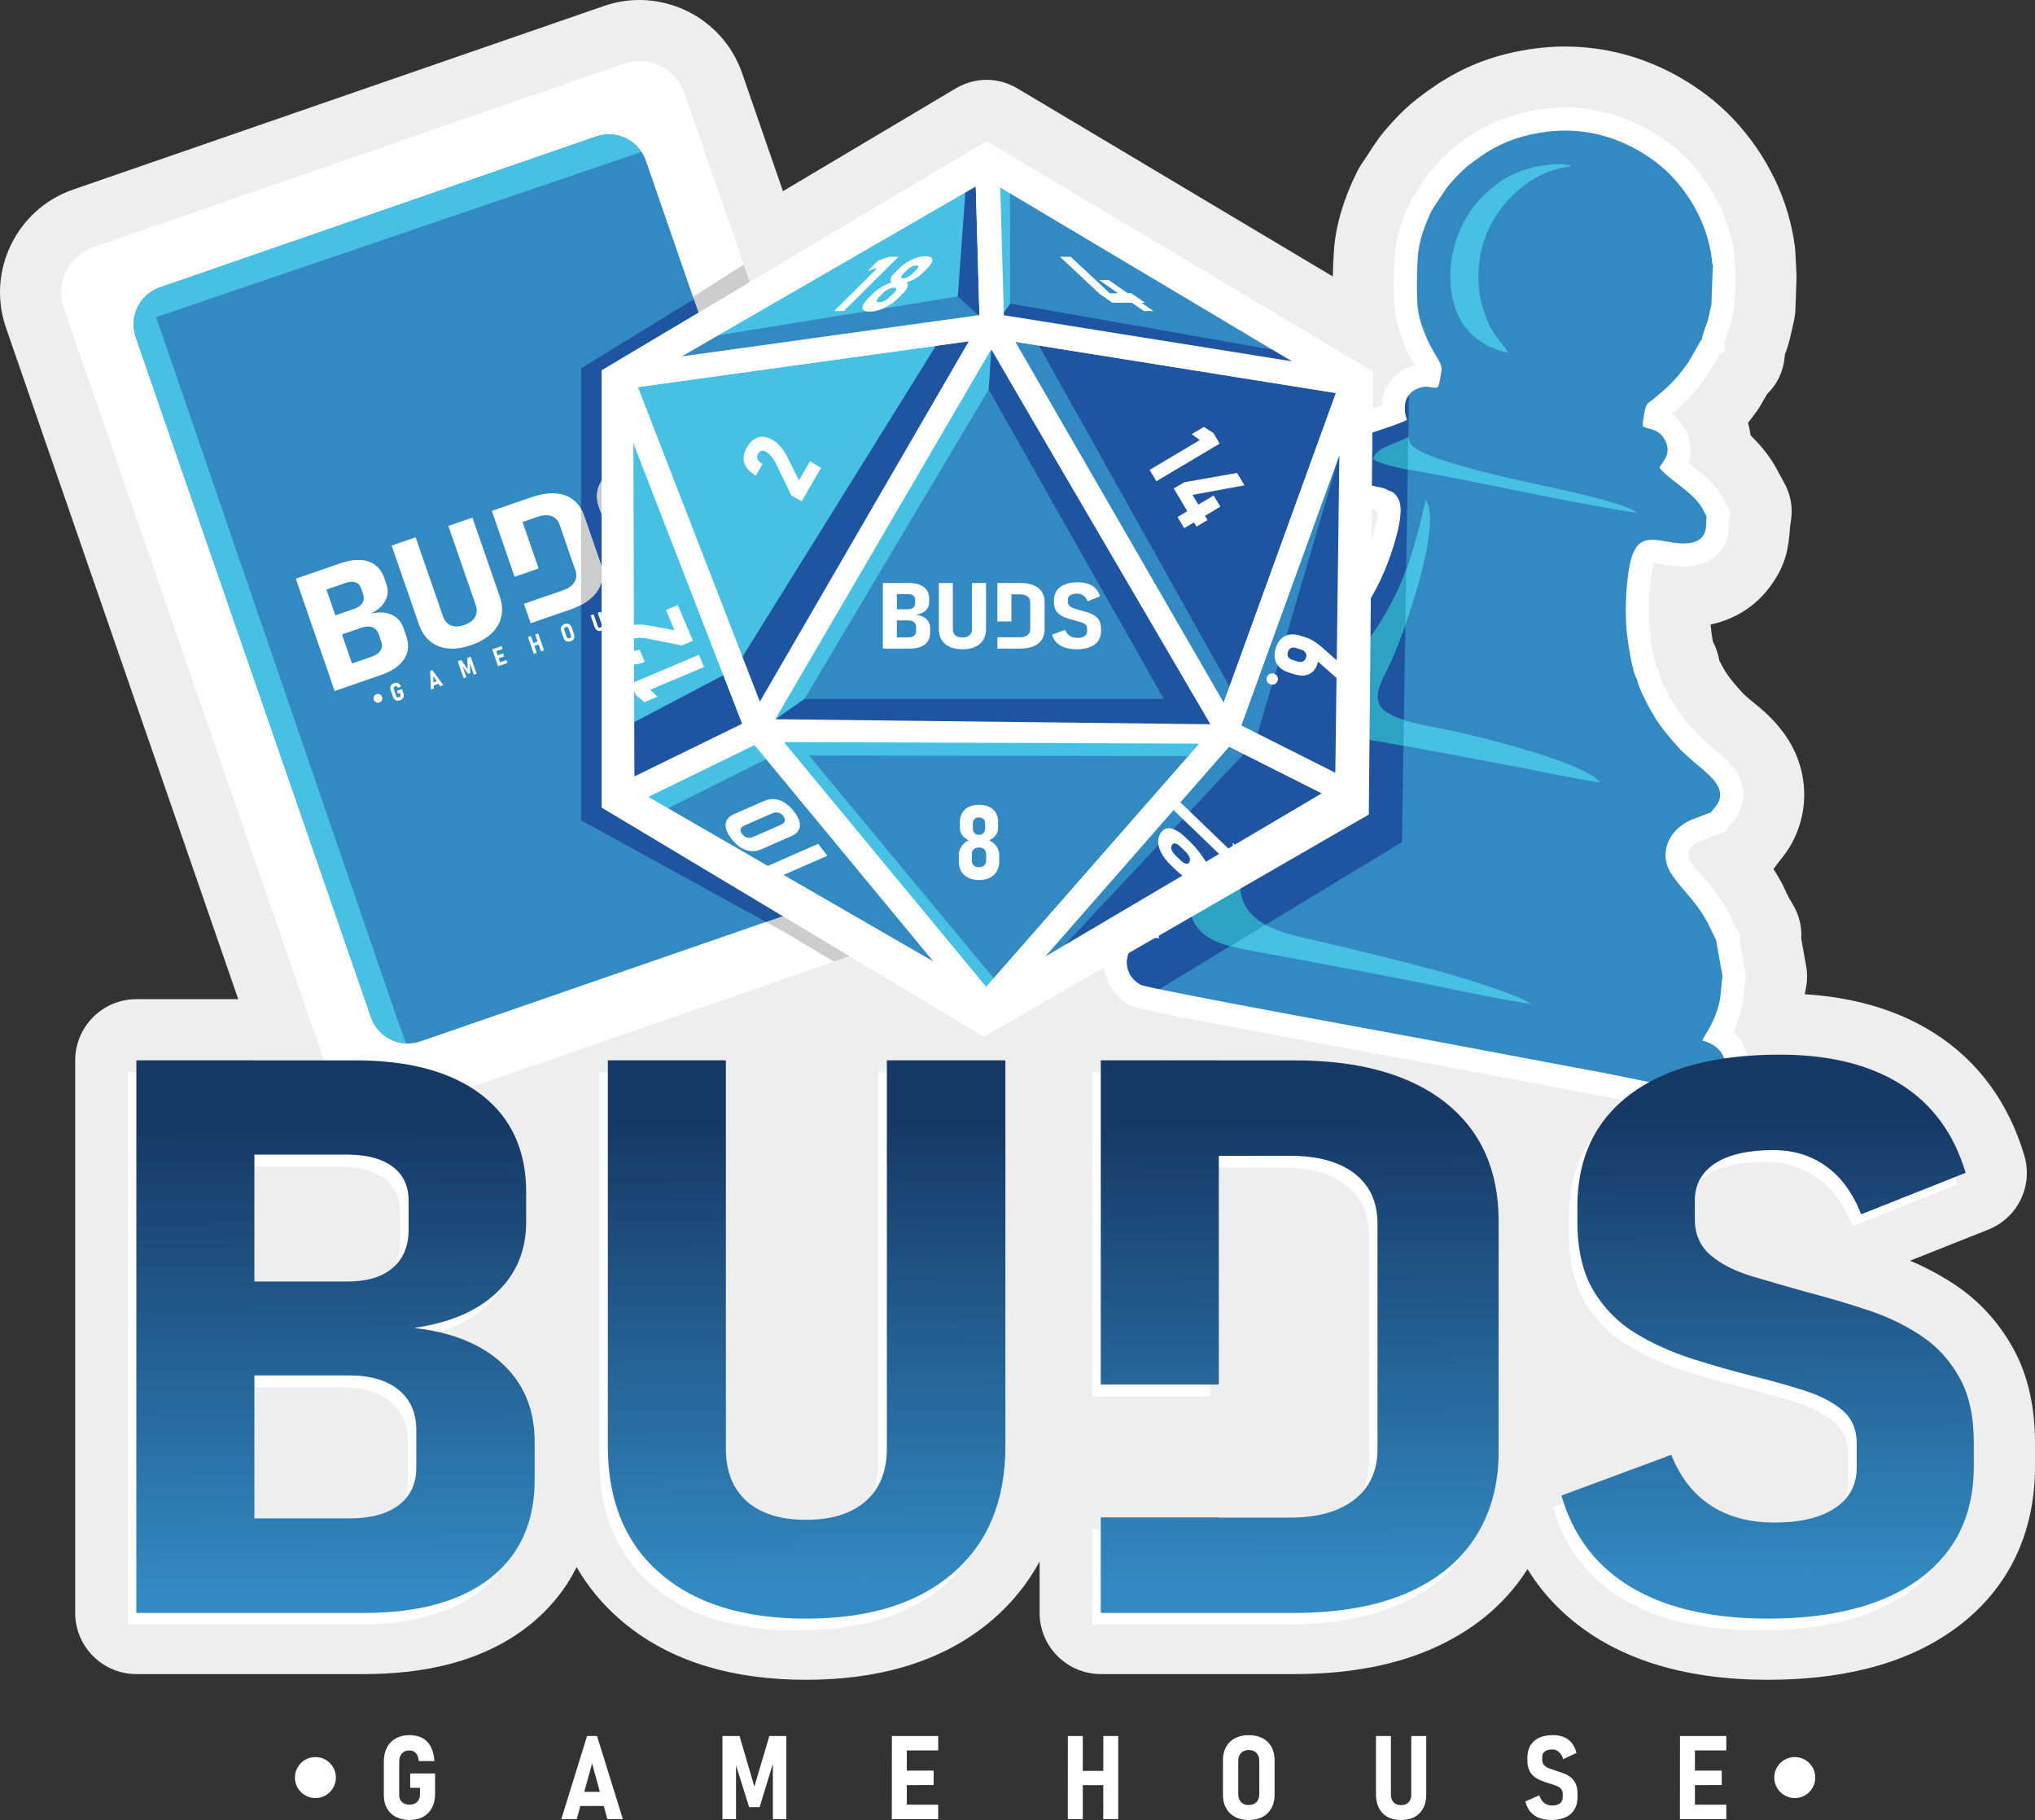 <?xml version="1.0" encoding="UTF-8"?>
<!DOCTYPE svg PUBLIC "-//W3C//DTD SVG 1.1//EN" "http://www.w3.org/Graphics/SVG/1.1/DTD/svg11.dtd">
<!-- Creator: CorelDRAW -->
<svg xmlns="http://www.w3.org/2000/svg" xml:space="preserve" width="124.89mm" height="111.701mm" version="1.1" style="shape-rendering:geometricPrecision; text-rendering:geometricPrecision; image-rendering:optimizeQuality; fill-rule:evenodd; clip-rule:evenodd"
viewBox="0 0 12487.9 11169.13"
 xmlns:xlink="http://www.w3.org/1999/xlink"
 xmlns:xodm="http://www.corel.com/coreldraw/odm/2003">
 <rect x="0" y="0" width="12487.9" height="11169.13" fill="#333333" stroke="none"/>
 <defs>
  <style type="text/css">
   <![CDATA[
    .str0 {stroke:white;stroke-width:149.99;stroke-linecap:round;stroke-linejoin:round;stroke-miterlimit:10}
    .fil4 {fill:none}
    .fil8 {fill:none;fill-rule:nonzero}
    .fil6 {fill:#1F54A1}
    .fil9 {fill:#2DA2C2}
    .fil5 {fill:#338AC2}
    .fil7 {fill:#47C0E3}
    .fil3 {fill:#CCCCCC}
    .fil2 {fill:#EEEEEE}
    .fil1 {fill:white}
    .fil12 {fill:#1F54A1;fill-rule:nonzero}
    .fil10 {fill:#338AC2;fill-rule:nonzero}
    .fil11 {fill:#338AC2;fill-rule:nonzero}
    .fil13 {fill:#47C0E3;fill-rule:nonzero}
    .fil14 {fill:white;fill-rule:nonzero}
    .fil0 {fill:white;fill-rule:nonzero}
    .fil17 {fill:url(#id29);fill-rule:nonzero}
    .fil18 {fill:url(#id30);fill-rule:nonzero}
    .fil15 {fill:url(#id31);fill-rule:nonzero}
    .fil16 {fill:url(#id32);fill-rule:nonzero}
   ]]>
  </style>
     <clipPath id="id0">
      <path d="M571.2 1518.11l3257.82 -1126.82c151.29,-52.33 317.87,28.64 370.2,179.91l1649.48 4768.91c52.33,151.29 -28.64,317.87 -179.92,370.2l-3257.81 1126.81c-151.29,52.33 -317.87,-28.63 -370.2,-179.91l-1649.48 -4768.91c-52.33,-151.28 28.64,-317.86 179.91,-370.19z"/>
     </clipPath>
     <clipPath id="id1">
      <path d="M980.73 1763.97l2678.21 -926.34c124.36,-43.02 261.31,23.54 304.32,147.91l1443.91 4174.58c43.02,124.37 -23.54,261.31 -147.9,304.32l-2678.21 926.34c-124.37,43.02 -261.31,-23.54 -304.33,-147.91l-1443.91 -4174.57c-43.02,-124.38 23.54,-261.32 147.91,-304.33z"/>
     </clipPath>
      <clipPath id="id2" style="clip-rule:nonzero">
       <path d="M2127.51 4215.19l-40.8 -117.96 192.31 -66.51c26.38,-9.13 44.83,-21.85 55.46,-37.85 10.63,-16 12.57,-34.06 5.69,-53.97l-16.23 -46.93c-7.45,-21.52 -20.58,-35.82 -39.55,-42.67 -18.77,-6.91 -41.45,-5.78 -68.2,3.48l-191.16 66.12 -40.52 -117.15 189.43 -65.52c24.06,-8.33 41.03,-20.35 50.39,-36.28 9.43,-15.76 10.68,-33.95 3.57,-54.5l-12.82 -37.06c-6.21,-17.96 -17.76,-29.55 -34.52,-34.99 -16.7,-5.27 -37.3,-3.76 -61.35,4.56l-189.43 65.52 -40.7 -117.64 199.06 -68.85c67.76,-23.44 125.11,-27.15 172.31,-11.58 47.06,15.79 79.78,49.94 97.91,102.37l12.76 36.89c12.37,35.77 10.24,69.47 -6.26,100.91 -16.45,31.6 -45.63,58.18 -87.91,79.86 49.6,-11.17 91.76,-8.91 126.75,6.89 34.94,15.64 59.22,43.47 72.99,83.27l16.4 47.42c18.25,52.75 13.87,99.92 -13.08,141.67 -27.13,41.82 -74.51,74.32 -142.09,97.7l-210.41 72.77zm-73.92 25.57l-238.43 -689.32 147.28 -50.94 238.42 689.32 -147.27 50.94z"/>
      </clipPath>
      <clipPath id="id3" style="clip-rule:nonzero">
       <path d="M2891.35 3958.96c-77.97,26.97 -145.1,29.18 -201.45,6.45 -56.5,-22.49 -96.55,-67.87 -120.17,-136.16l-166.45 -481.24 147.27 -50.94 167.57 484.47c9.74,28.16 25.96,47.01 48.66,56.55 22.65,9.38 49.98,8.62 81.93,-2.43 31.96,-11.05 54.11,-27.41 66.3,-48.85 12.34,-21.66 13.64,-46.57 3.9,-74.72l-167.57 -484.47 147.85 -51.14 166.45 481.23c23.62,68.29 19.98,128.79 -10.93,181.51 -30.66,52.82 -85.19,92.69 -163.36,119.73z"/>
      </clipPath>
      <clipPath id="id4" style="clip-rule:nonzero">
       <path d="M3342.46 3794.97l-41.72 -118.73 151.12 -52.28c34.46,-11.92 58.73,-29.01 72.71,-50.88 13.75,-21.97 15.79,-46.59 6.06,-73.47l-96.26 -278.33c-9.14,-27.64 -25.9,-45.57 -50.17,-54.03 -24.45,-8.39 -53.99,-6.51 -88.44,5.41l-150.54 52.07 -41.78 -118.89 156.13 -54.01c81.24,-28.1 150.1,-32.17 206.66,-12.6 56.43,19.8 95.63,61.49 117.57,124.93l99.57 287.87c14.1,40.78 16.73,79.54 7.76,116.52 -8.85,36.76 -29.47,69.98 -61.68,99.6 -32.47,29.53 -76.39,53.97 -132.03,73.2l-154.97 53.61zm-85.86 29.7l-41.24 -119.22 147.27 -50.94 41.24 119.22 -147.27 50.94zm-98.56 -284.95l-139.87 -404.38 147.28 -50.95 139.87 404.39 -147.28 50.94z"/>
      </clipPath>
      <clipPath id="id5" style="clip-rule:nonzero">
       <path d="M4090.89 3544.07c-46.2,15.98 -88.83,24.2 -127.84,24.83 -38.83,0.57 -73.63,-6.6 -104.43,-21.49 -30.56,-14.8 -56.52,-37.52 -78.03,-67.94l0 0 119.49 -98.22 0 0c20.6,24.04 44.25,39.42 70.92,46.13 26.68,6.72 55.71,4.65 86.89,-6.14 32.35,-11.19 55.5,-25.9 69.39,-44.29 13.76,-18.17 17.04,-37.97 9.6,-59.48l-10.69 -30.91c-5.88,-16.99 -16.55,-28.52 -31.82,-34.66 -15.41,-5.9 -34.05,-8.69 -55.87,-8.21 -22.02,0.55 -45.45,1.95 -70.32,4.21 -27.4,2.41 -55.33,3.92 -83.98,4.59 -28.46,0.6 -56.02,-1.82 -82.17,-7.63 -26.15,-5.81 -49.63,-17.62 -70.63,-35.36 -20.76,-17.64 -37.27,-44.18 -49.42,-79.29l-6.21 -17.96c-20.88,-60.35 -15.05,-114.55 17.37,-162.91 32.67,-48.26 89.14,-86.27 169.61,-114.1 61.22,-21.18 115.91,-26.32 163.75,-15.15 47.79,11.01 87.49,38.59 119.03,82.39l0 0 -112.42 96.86 0 0c-19.58,-22.95 -41.15,-37.95 -64.65,-44.86 -23.52,-6.91 -47.57,-6.02 -72.39,2.57 -31.58,10.93 -53.93,24.82 -67.06,41.68 -13.08,17.03 -16.23,35.33 -9.35,55.24l7.89 22.81c6.66,19.26 18.66,32.14 35.56,38.62 16.96,6.64 37.5,9.32 61.29,8.33 23.8,-0.98 49.39,-2.41 76.63,-4.04 26.63,-2.15 53.6,-3.32 80.84,-3.68 27.19,-0.53 53.03,2.49 77.83,8.77 24.61,6.34 46.83,18.23 66.2,35.62 19.51,17.17 34.94,42.45 46.42,75.61l10.18 29.46c20.77,60.02 14.37,114.42 -19.02,163.11 -33.58,48.76 -90.95,87.26 -172.59,115.5z"/>
      </clipPath>
     <clipPath id="id6">
      <path d="M10510.51 1634.3l-8.03 233.08c-8.02,36.65 -14.89,72.04 -25.65,108.62 -10.46,35.53 -30.32,73.06 -33.45,107.57 -1.26,1.08 -2.57,1.4 -3.37,3.69l-6.3 7.83c-0.79,1.19 -1.94,2.9 -2.78,4.26 -0.24,0.4 -8.57,17.07 -9.3,18.59l-62.56 107.78c-79.23,109.63 -117.62,144.75 -215.37,225.58 -24.52,20.27 -39.97,19.56 -48.77,63.36 -6.22,30.91 -15.56,71.82 -13.34,100.22l8.65 5.77c36.41,16.62 94.19,11.67 129.7,86.23 34.5,72.44 -3.83,112.53 -36.86,160.84 5.03,8.48 3.74,7.79 13.77,18.54 67.29,72.14 214.91,148.59 261.37,255.93l14.16 25.54c-7.98,50.46 35.16,207.28 -232.67,157.72 -138.06,-25.54 -210.65,-30.4 -243.34,166.3 -19.53,117.53 -24.16,256.85 -15.14,368.61 5.77,71.48 34.95,267.76 65.09,310.05 8.23,53.81 81.55,188.94 104.86,225.96 46.01,73.03 89.26,124.3 149.61,191.46 88.5,98.49 235.58,180.03 252.68,267.53 12.86,65.75 -32.78,100.26 -55.2,130.75l-115.43 43.33c-150.24,63.25 -205.62,214.15 -126.17,333.62 73.61,110.67 143.85,155.45 222.16,299.47 9.13,16.8 42.95,90.04 53.69,108.18l-0.7 5.27 38.63 215.27c-15.67,79.97 5.42,155.04 -77.8,312.6 -14.32,27.11 -36.48,57.86 -46.29,82.03 209.86,51.48 165.07,293.14 -3.71,306.08 -70.93,5.45 -470.51,-82.96 -571.49,-101.96 -382.74,-71.99 -765.48,-143.99 -1148.21,-215.98 -132.98,-25.01 -1670.03,-303.52 -1722.21,-330.96 -148.83,-78.25 -97.38,-312.14 111.99,-284.22 0.18,-25.1 -9.61,-63.63 -13.05,-93.19 -20.92,-179.79 29.1,-243.15 42.11,-325.37 40.37,-68.35 113.22,-180.55 113.22,-180.55l2.03 -5.52c18.73,-13.75 66.21,-63.88 84.72,-78.66 81.6,-65.11 115.96,-85.94 211.13,-136.77 37.28,-19.91 78.38,-40.69 108.83,-63.47 126.15,-94.4 112.81,-253.46 0.08,-360.31 -16.15,-15.31 -31.84,-25.76 -49.63,-42.22 -19.38,-17.94 -28.4,-33.11 -45.15,-47.26 -4.3,-40.46 -61.96,-128.12 84.61,-193.78 38.16,-17.09 135.07,-44.54 213.26,-77.88 292.54,-124.74 503.95,-346.81 632.54,-650.98 37.53,-88.76 114.37,-306.77 95.61,-407.35 -6.87,-36.8 -31.53,-78.59 -72.4,-85.44 -23.54,-26.45 -182.65,-32.61 -236.88,-72.63 -27.43,-20.25 -47.77,-46.98 -51.81,-85.1 -5.47,-51.76 19.58,-77.49 38.98,-114.52 49.25,-24.99 5.37,-33.09 174.31,-90.3 41.49,-14.06 162.87,-53.05 189.37,-71.06 -33.79,-94.61 -4.48,-176.86 88.2,-199.65 34,-8.37 48.46,-0.09 73.35,1.96 34.57,2.83 30.66,4.34 49.18,-99.2 9.71,-54.26 -44.04,-93.3 -93.26,-211.91 -42.47,-102.31 -48.93,-146.42 -54.63,-203.16l0.68 -1.95c0,0 -8.21,-127.24 2.52,-290.05 6.86,-104 53.41,-215.58 86.14,-282.65 26.63,-38.44 84.88,-130.58 98.53,-146.87 39.8,-47.49 86.32,-97.05 128.65,-130.01 92.07,-71.71 187.13,-134.93 327.06,-174.04 294.41,-82.27 577.16,-27.46 821,156.55 147.11,111.01 263.02,285.23 313.07,455.09 42.88,145.5 22.27,162.79 38.99,180.54l-3.6 3.18z"/>
     </clipPath>
     <clipPath id="id7">
      <path d="M8751.98 2786.36c-26.8,-11.46 -47.48,-20.85 -71.62,-38.73 -20.88,-15.47 -24.33,-18.2 -31.51,-42.57 -0.53,-1.83 -1.76,-7.42 -2.31,-9.22 -5.1,-16.84 4.52,0.73 -5.04,-14.08 -59.11,39.84 -198.59,60.71 -213.66,135.75 63.81,46.13 312.62,80.68 415.39,100.49 408.24,78.67 793.29,164.73 1202.49,230.31 -59.61,-67.04 -614.22,-174.6 -742.48,-204.47 -156.39,-36.43 -405.26,-95.05 -551.26,-157.49z"/>
     </clipPath>
     <clipPath id="id8">
      <path d="M8748.44 3067.31c-74.61,336.51 -140.92,548.73 -316,810.87 -103.33,154.7 -246.55,290.93 -395.58,376.25 -33.24,19.03 -133.47,69.83 -146.19,114.72 -18.55,65.48 113.34,87.21 171.68,100.81 200.07,46.66 542.05,103.68 752.75,143.32 166.41,31.31 332.81,62.6 499.22,93.9 164.48,30.95 341.98,71.22 506.09,94.38 -98.21,-124.39 -765.35,-289.82 -978.57,-330.44 -102.41,-19.5 -265.93,-48.82 -341.3,-105.05 -98.45,-73.43 -21.33,-187.73 25.49,-286.96 89.6,-189.9 293.04,-764.72 241.03,-976.91l-18.61 -34.9z"/>
     </clipPath>
     <clipPath id="id9">
      <path d="M7790.02 4972.05c-122.08,87.9 -364.91,221.77 -454.9,412.71 -62.76,133.15 -38.84,257.66 34.47,330.53 80.16,79.69 221.41,102.24 348.7,126.19 280.78,52.82 562.25,104.19 842.71,158.44 271.51,52.54 561.36,118.68 834.62,162.11 -75.31,-59.04 -476.99,-178.39 -598.31,-210.97 -217.34,-58.36 -436.55,-111.36 -655.18,-163.1 -220.19,-52.11 -448.99,-83.49 -517.08,-263.45 -76.74,-202.87 143.92,-487.99 164.98,-552.46z"/>
     </clipPath>
    <clipPath id="id10" style="clip-rule:nonzero">
     <path d="M3691.9 2272.12l0 2684.18 2345.49 1405.6 2362.42 -1363.26 25.4 -2718.05 -2370.89 -1414.07 -2362.42 1405.6z"/>
    </clipPath>
     <clipPath id="id11" style="clip-rule:nonzero">
      <path d="M4649.51 4478.51l1400.23 1694.16 1475.03 -1683.48 -2875.27 -10.68z"/>
     </clipPath>
     <clipPath id="id12" style="clip-rule:nonzero">
      <path d="M3691.9 2272.12l0 2684.18 2345.49 1405.6 2362.42 -1363.26 25.4 -2718.05 -2370.89 -1414.07 -2362.42 1405.6z"/>
     </clipPath>
     <clipPath id="id13" style="clip-rule:nonzero">
      <path d="M8267.64 4863.3l-742.88 -374.1 -1475.03 1683.47 2217.91 -1309.37z"/>
     </clipPath>
     <clipPath id="id14" style="clip-rule:nonzero">
      <path d="M3691.9 2272.12l0 2684.18 2345.49 1405.6 2362.42 -1363.26 25.4 -2718.05 -2370.89 -1414.07 -2362.42 1405.6z"/>
     </clipPath>
     <clipPath id="id15" style="clip-rule:nonzero">
      <path d="M4649.51 4478.51l1400.23 1694.16 -2231.28 -1287.99 831.05 -406.17z"/>
     </clipPath>
     <clipPath id="id16" style="clip-rule:nonzero">
      <path d="M3691.9 2272.12l0 2684.18 2345.49 1405.6 2362.42 -1363.26 25.4 -2718.05 -2370.89 -1414.07 -2362.42 1405.6z"/>
     </clipPath>
     <clipPath id="id17" style="clip-rule:nonzero">
      <path d="M3810.45 2314.04l839.06 2164.47 -831.05 406.17 -8.01 -2570.63z"/>
     </clipPath>
     <clipPath id="id18" style="clip-rule:nonzero">
      <path d="M3691.9 2272.12l0 2684.18 2345.49 1405.6 2362.42 -1363.26 25.4 -2718.05 -2370.89 -1414.07 -2362.42 1405.6z"/>
     </clipPath>
     <clipPath id="id19" style="clip-rule:nonzero">
      <path d="M6087.14 1998.73l-2276.7 315.31 839.07 2164.47 1437.63 -2479.78z"/>
     </clipPath>
     <clipPath id="id20" style="clip-rule:nonzero">
      <path d="M3691.9 2272.12l0 2684.18 2345.49 1405.6 2362.42 -1363.26 25.4 -2718.05 -2370.89 -1414.07 -2362.42 1405.6z"/>
     </clipPath>
     <clipPath id="id21" style="clip-rule:nonzero">
      <path d="M8299.71 2351.45l-2212.56 -352.73 1437.63 2490.48 774.93 -2137.75z"/>
     </clipPath>
     <clipPath id="id22" style="clip-rule:nonzero">
      <path d="M3691.9 2272.12l0 2684.18 2345.49 1405.6 2362.42 -1363.26 25.4 -2718.05 -2370.89 -1414.07 -2362.42 1405.6z"/>
     </clipPath>
     <clipPath id="id23" style="clip-rule:nonzero">
      <path d="M8299.71 2351.45l-32.07 2511.85 -742.87 -374.1 774.93 -2137.75z"/>
     </clipPath>
     <clipPath id="id24" style="clip-rule:nonzero">
      <path d="M3691.9 2272.12l0 2684.18 2345.49 1405.6 2362.42 -1363.26 25.4 -2718.05 -2370.89 -1414.07 -2362.42 1405.6z"/>
     </clipPath>
     <clipPath id="id25" style="clip-rule:nonzero">
      <path d="M3814.7 2314.04l2244.6 -1297.4 27.85 982.08 -2272.45 315.32z"/>
     </clipPath>
     <clipPath id="id26" style="clip-rule:nonzero">
      <path d="M3691.9 2272.12l0 2684.18 2345.49 1405.6 2362.42 -1363.26 25.4 -2718.05 -2370.89 -1414.07 -2362.42 1405.6z"/>
     </clipPath>
     <clipPath id="id27" style="clip-rule:nonzero">
      <path d="M8302.61 2353.27l-2243.3 -1336.63 27.83 982.08 2215.47 354.55z"/>
     </clipPath>
     <clipPath id="id28" style="clip-rule:nonzero">
      <path d="M3691.9 2272.12l0 2684.18 2345.49 1405.6 2362.42 -1363.26 25.4 -2718.05 -2370.89 -1414.07 -2362.42 1405.6z"/>
     </clipPath>
  <linearGradient id="id29" gradientUnits="userSpaceOnUse" x1="6007.84" y1="6909.33" x2="6027.42" y2="9748.63">
   <stop offset="0" style="stop-opacity:1; stop-color:#173966"/>
   <stop offset="1" style="stop-opacity:1; stop-color:#338AC2"/>
  </linearGradient>
  <linearGradient id="id30" gradientUnits="userSpaceOnUse" xlink:href="#id29" x1="6007.84" y1="6909.33" x2="6027.42" y2="9748.63">
  </linearGradient>
  <linearGradient id="id31" gradientUnits="userSpaceOnUse" xlink:href="#id29" x1="6007.85" y1="6909.33" x2="6027.43" y2="9748.63">
  </linearGradient>
  <linearGradient id="id32" gradientUnits="userSpaceOnUse" xlink:href="#id29" x1="6007.84" y1="6909.34" x2="6027.42" y2="9748.63">
  </linearGradient>
 </defs>
 <g id="Camada_x0020_1">
  <g id="_1813066670880">
   <path class="fil0" d="M2517.24 10883.49l152.59 0 0 125.99c0,32.7 -6.35,61.08 -19.04,84.92 -12.82,23.83 -30.79,42.28 -54.14,55.22 -23.24,13.05 -50.91,19.52 -82.88,19.52 -32.1,0 -60,-6.23 -83.96,-18.57 -23.83,-12.45 -42.16,-29.94 -55.1,-52.7 -12.81,-22.64 -19.28,-49.59 -19.28,-80.72l0 -207.68c0,-32.94 6.47,-61.56 19.28,-85.63 12.94,-24.08 31.03,-42.64 54.5,-55.82 23.36,-13.06 50.79,-19.64 82.4,-19.64 31.39,0 58.1,5.99 80.13,17.72 22.16,11.86 39.4,29.59 51.86,53.19 12.34,23.59 19.76,53.06 22.04,88.38l0 0 -95.81 0 0 0c-1.8,-22.39 -7.91,-38.92 -18.09,-49.46 -10.06,-10.55 -23.48,-15.82 -40.13,-15.82 -18.92,0 -34.01,6.11 -45.03,18.33 -11.14,12.1 -16.77,28.39 -16.77,48.75l0 207.68c0,17.85 5.75,31.98 17.24,42.28 11.5,10.42 27.08,15.69 46.72,15.69 19.4,0 34.85,-5.75 46.23,-17.01 11.5,-11.37 17.25,-27.07 17.25,-47.19l0 -39.29 -60 0 0 -88.14zm927.21 280.38l158.22 -510.22 61.07 0 158.58 510.22 -95.09 0 -94.02 -341.46 -94.02 341.46 -94.73 0zm88.03 -80.72l0 -86.95 203.84 0 0 86.95 -203.84 0zm1096.68 -118.93l91.98 -310.56 104.2 0 0 510.22 -82.52 0 0 -376.2 4.19 22.52 -85.51 280.03 -64.31 0 -85.87 -273.08 5.27 -29.47 0 376.2 -83.24 0 0 -510.22 104.92 0 90.9 310.56zm843.61 199.65l0.36 -510.22 91.62 0 0 510.22 -91.98 0zm36.89 0l0 -88.75 247.69 0 0 88.75 -247.69 0zm0 -208.76l0 -89.1 219.66 0 0 88.74 -219.66 0.36zm0 -212.71l0 -88.74 247.69 0 0 88.74 -247.69 0zm1260.53 421.47l0.36 -510.22 91.5 0 0 510.22 -91.86 0zm-217.62 0l0.36 -510.22 91.62 0 0 510.22 -91.98 0zm43.24 -208.4l0 -87.43 234.03 -0.36 0 87.43 -234.03 0.36zm1067.22 213.67c-32.34,0 -60.36,-6.23 -84.08,-18.81 -23.71,-12.45 -42.04,-30.3 -54.98,-53.54 -12.81,-23.11 -19.28,-50.3 -19.28,-81.68l0 -212.71c0,-31.74 6.47,-59.16 19.28,-82.27 12.94,-23 31.27,-40.73 54.98,-53.07 23.72,-12.45 51.75,-18.68 84.08,-18.68 32.46,0 60.6,6.23 84.31,18.68 23.72,12.34 42.05,30.07 54.98,53.07 12.82,23.11 19.29,50.54 19.29,82.27l0 212.71c0,31.39 -6.47,58.58 -19.29,81.68 -12.93,23.24 -31.26,41.09 -54.98,53.54 -23.71,12.58 -51.86,18.81 -84.31,18.81zm0 -91.62c19.88,0 35.57,-5.99 47.19,-17.85 11.5,-11.98 17.37,-28.27 17.37,-49.11l0 -204.2c0,-20.37 -5.75,-36.66 -17.25,-48.63 -11.5,-12.1 -27.19,-18.09 -47.31,-18.09 -19.77,0 -35.34,5.99 -46.96,18.09 -11.49,11.97 -17.36,28.26 -17.36,48.63l0 204.2c0,20.84 5.87,37.13 17.36,49.11 11.62,11.86 27.19,17.85 46.96,17.85zm934.51 91.62c-48.51,0 -86.23,-13.89 -113.18,-41.8 -27.07,-27.79 -40.61,-66.95 -40.61,-117.5l0 -356.19 91.62 0 0 358.59c0,20.84 5.39,37.01 16.17,48.51 10.78,11.38 26.12,17.13 46,17.13 19.88,0 35.33,-5.75 46.23,-17.13 11.02,-11.5 16.53,-27.67 16.53,-48.51l0 -358.59 91.98 0 0 356.19c0,50.55 -13.65,89.71 -40.96,117.5 -27.19,27.91 -65.15,41.8 -113.78,41.8zm922.89 0c-28.75,0 -54.02,-4.31 -75.81,-12.82 -21.68,-8.5 -39.65,-21.2 -53.9,-38.09 -14.13,-16.77 -24.2,-37.73 -30.31,-62.75l0 0 85.28 -37.61 0 0c6.83,20.6 17.01,36.17 30.54,46.71 13.54,10.54 30.07,15.81 49.47,15.81 20.12,0 35.82,-4.43 47.07,-13.41 11.14,-8.87 16.77,-21.2 16.77,-37.13l0 -22.88c0,-12.58 -3.71,-22.64 -11.02,-30.19 -7.42,-7.42 -17.24,-13.53 -29.46,-18.2 -12.34,-4.67 -25.63,-9.11 -39.89,-13.3 -15.69,-4.67 -31.5,-10.06 -47.55,-16.17 -15.93,-6.11 -30.78,-14.01 -44.2,-23.84 -13.42,-9.82 -24.2,-22.99 -32.46,-39.52 -8.15,-16.41 -12.22,-37.73 -12.22,-63.72l0 -13.29c0,-44.68 13.66,-79.17 40.97,-103.72 27.43,-24.44 66.11,-36.65 116.17,-36.65 38.09,0 69.47,9.1 93.9,27.43 24.44,18.2 41.21,45.51 50.31,81.68l0 0 -81.08 38.33 0 0c-6.47,-19.65 -15.57,-34.5 -27.31,-44.44 -11.74,-9.94 -25.28,-14.86 -40.73,-14.86 -19.64,0 -34.73,4.08 -45.27,12.22 -10.54,8.27 -15.82,19.65 -15.82,34.38l0 16.89c0,14.25 4.2,25.51 12.34,33.66 8.15,8.26 19.05,14.73 32.46,19.52 13.42,4.79 27.91,9.7 43.36,14.85 15.21,4.67 30.43,10.06 45.64,16.05 15.21,5.87 28.99,13.78 41.56,23.6 12.46,9.82 22.52,22.76 29.95,38.69 7.54,15.81 11.26,36.05 11.26,60.6l0 21.8c0,44.44 -14.02,78.92 -41.93,103.48 -28.02,24.55 -67.3,36.89 -118.09,36.89zm788.51 -5.27l0.36 -510.22 91.62 0 0 510.22 -91.98 0zm36.89 0l0 -88.75 247.69 0 0 88.75 -247.69 0zm0 -208.76l0 -89.1 219.66 0 0 88.74 -219.66 0.36zm0 -212.71l0 -88.74 247.69 0 0 88.74 -247.69 0z"/>
   <g>
    <path class="fil1" d="M1935.56 10783.01c69.44,0 125.74,56.3 125.74,125.74 0,69.44 -56.3,125.75 -125.74,125.75 -69.44,0 -125.75,-56.31 -125.75,-125.75 0,-69.44 56.31,-125.74 125.75,-125.74z"/>
    <path class="fil1" d="M11013.69 10783.01c69.44,0 125.74,56.3 125.74,125.74 0,69.44 -56.3,125.75 -125.74,125.75 -69.44,0 -125.74,-56.31 -125.74,-125.75 0,-69.44 56.3,-125.74 125.74,-125.74z"/>
   </g>
   <path class="fil2" d="M6379.65 9582.38c-71.16,132.06 -166.73,252.57 -289.36,357.9 -320.02,274.92 -731.17,368.45 -1144.27,368.45 -412.37,0 -822.41,-93.59 -1140.78,-369.52 -110.55,-95.8 -198.83,-204.02 -266.92,-321.92 -68.4,137.77 -167.36,260.63 -298.92,363.46 -285.57,223.2 -649.14,292.96 -1003.92,292.96l-1398.84 0c-206.7,0 -375.3,-168.6 -375.3,-375.3l0 -3391.21c0,-206.7 168.6,-375.3 375.3,-375.3l625.34 0 -1425.36 -4120.91c-120.02,-347 64.92,-727.54 411.93,-847.56l3257.82 -1126.82c347,-120.02 727.54,64.93 847.56,411.94l250.7 724.83 1057.81 -629.38c121.52,-72.29 262.7,-72.21 384.15,0.21l1932.34 1152.51c0.95,-52.85 3.37,-105.67 6.83,-158.17 10.86,-164.71 65.26,-327.47 137.35,-475.08l4.7 -9.63c8.73,-17.89 17.34,-32.57 28.66,-48.94l6.1 -8.81c43.5,-62.82 77.07,-124.63 127.27,-184.53 62.54,-74.64 130.13,-145.78 207.11,-205.72 156.35,-121.75 313.27,-210.22 505.22,-263.88 449.4,-125.59 898.51,-39.28 1270.75,241.62 232.83,175.72 414.83,441.55 497.22,721.17 20.44,69.34 35.01,137.21 44.32,208.82 1.35,10.42 2.16,19.33 2.68,29.82l6.82 137.68c0.54,11.04 0.62,20.46 0.23,31.5l-6.39 185.36c-0.81,23.79 -3.36,44.02 -8.44,67.28l-2.73 12.48c-10.61,48.44 -20.68,96.28 -34.69,143.93 -5.45,18.51 -12.01,35.56 -18.6,52.81l-1.16 12.73c-8.29,91.66 -44.59,169.14 -108.7,232.03l-41.63 71.71c-6.57,11.31 -12.64,20.67 -20.3,31.28l-4.12 5.7c-16.85,23.34 -33.64,45.53 -50.59,66.83 7.13,25.89 12.6,52.07 16.39,78.39 70.64,67.99 130.7,143.77 174.82,234.19l29.14 52.55c42.32,76.3 56.11,154.41 42.5,240.59l-4.37 27.66c-9.41,139.93 -26.62,236.57 -115.06,360.9 -96.62,135.82 -227.99,212.2 -373.43,243.81 2.95,31.66 7.98,72.24 14.71,105.94 19.23,35.26 31.68,71.91 38.71,113.43 11.02,23.49 25.99,50.54 37.64,69.22 27.5,43.66 62.38,83.24 96.81,121.57 36.88,41.05 99.75,85.23 142.31,124.32 116.8,107.28 202.03,230.84 232.97,389.1 30.03,153.61 2.06,310.07 -78.86,443.98 -21.35,35.33 -43.28,61.2 -67.62,92.19l-24.25 32.99c-1.93,2.62 -3.88,5.21 -5.84,7.77 17.13,26.85 33.41,54.38 48.83,82.73 16.96,31.19 30.3,65.92 46.93,96.08l22.3 37.66c39.59,66.86 56.64,135.86 51.99,211.17l29.64 165.18c8.62,48.06 8.29,90.52 -1.1,138.43l-4.47 22.88c-0.61,4.72 -1.14,9.45 -1.61,14.18 277.36,17.53 550.25,85.43 788.43,235.08 279.83,175.83 463.17,437.54 557.63,753.04 56,187.01 -39.53,384.35 -220.95,456.42l-479.95 190.7c94.84,40.21 185.98,88.49 272.41,145.49 149.75,98.76 269.68,230.38 357.43,386.77 100.5,179.1 137.04,382.95 137.04,586.46l0 144.89c0,402.7 -158.14,749.35 -483.94,989.78 -331.92,244.93 -752.63,318.5 -1156.67,318.5 -241.69,0 -486.45,-28.24 -716.73,-103.95 -215.85,-70.98 -412.36,-182.88 -573.87,-343.84 -70.88,-70.63 -131.7,-148.21 -183.02,-231.47 -1.39,2.2 -2.79,4.4 -4.19,6.58 -142.63,222.48 -348.26,381.67 -589.51,485.88 -263.16,113.68 -555.45,151.78 -840.22,151.78l-1184.8 0c-206.7,0 -375.3,-168.6 -375.3,-375.3l0 -316.02z"/>
   <path class="fil1" d="M571.21 1518.1l3257.82 -1126.81c151.28,-52.33 317.86,28.64 370.19,179.91l401.32 1160.29 1453.78 -864.98 2370.89 1414.07 -2.11 226.11c18.21,-5.83 38.28,-12.07 58.11,-18.66 6.12,-114.25 74.9,-212.62 201.99,-246.36 -0.47,-0.79 -0.93,-1.55 -1.37,-2.29 -22.66,-38.26 -42.65,-76.66 -59.71,-117.79 -35.21,-84.77 -55.57,-152.27 -64.67,-243.05l-3.13 -31.03 1.72 -4.93c-4.46,-91.76 -1.74,-189.26 4.2,-279.36 7.52,-114.06 50.31,-233.1 100.1,-335.11l4.7 -9.62 6.1 -8.81c34.16,-49.3 68.82,-112.33 106.34,-157.11 44.64,-53.27 95.29,-108.02 150.06,-150.66 118.07,-91.96 229.79,-157.77 375.64,-198.53 336.69,-94.1 664.82,-30.68 943.66,179.74 168.6,127.24 303.72,325.46 363.3,527.67 16.25,55.13 25.38,99.1 32.14,151.14l6.83 137.68 -6.39 185.36 -2.73 12.48c-8.69,39.73 -16.62,79.15 -28.12,118.25 -6.93,23.57 -24.4,59.81 -28.39,81.51l-5.08 56.08 -29.87 25.55c-0.11,0.23 -0.23,0.45 -0.34,0.69l-2.18 4.5 -68.74 118.42 -4.12 5.7c-71.96,99.58 -127.45,156.88 -214.91,230.85 38.53,27 67.89,63.5 88.78,107.37 30.06,63.1 36.53,130.08 12.82,196.09 22.31,17.21 45.32,33.92 64.29,49.34 64.2,52.18 125.05,111.24 160.09,187.35l34.76 62.66 -7.09 44.83c-4.42,71.77 -1.33,119.92 -47.46,184.76 -80.86,113.67 -226.35,115.35 -350.31,92.41 -13.16,-2.43 -43.58,-8.56 -64.59,-10.11 -6.78,19.17 -12.2,48.38 -14.3,61.08 -17.59,105.87 -22.32,227.41 -13.71,334.22 4.48,55.29 23.01,194.65 43.97,246.07l14.91 20.92 4.86 31.98c8.75,37.7 62.99,138.36 85.04,173.36 40.2,63.82 84.9,116.43 135.21,172.42 95.22,105.98 256.33,182.2 286.13,334.6 12.23,62.58 1.16,123.41 -31.73,177.85 -15.31,25.31 -31.62,41 -48.25,63.27l-24.77 33.66 -151.58 56.92c-49.71,21.73 -97.58,70.69 -61.41,125.04 29.77,44.78 64.72,83.25 99.38,124.06 50.32,59.22 91.99,117.66 129.22,186.12 18.36,33.77 32.61,70.82 51.33,104.01l24.68 41.69 -4.25 31.81 39.41 219.6 -5.07 25.92c-7.4,37.72 -6.67,81.14 -12.44,120.52 -9.97,68.21 -30.98,131.2 -59.92,192.56 42.66,39.52 73.16,89.97 85.55,148.29 64,-5.02 130.79,-7.53 200.35,-7.53 301.16,0 549.29,60.5 742.51,182.29 193.2,121 325.8,302.5 397.79,542.91l-641.18 254.74c-51.16,-130.55 -123.13,-229.27 -215.93,-295.33 -92.82,-66.07 -199.84,-98.71 -322.01,-98.71 -155.33,0 -274.67,27.07 -358.01,81.2 -83.33,54.93 -125.01,130.55 -125.01,228.46l0 112.24c0,94.74 33.15,169.57 97.56,223.7 64.39,54.93 150.58,97.91 256.66,129.76 106.06,31.84 220.66,64.47 342.84,98.7 120.28,31.05 240.55,66.87 360.83,106.68 120.28,39.01 229.2,91.54 328.64,156.82 98.5,65.27 178.05,151.26 236.77,257.13 59.66,105.08 89.03,239.62 89.03,402.81l0 144.89c0,295.33 -110.81,524.61 -331.48,687.79 -221.62,163.19 -532.26,245.18 -933.83,245.18 -227.29,0 -427.13,-28.65 -599.51,-85.17 -171.42,-56.52 -313.47,-140.9 -426.17,-253.15 -111.77,-111.44 -191.32,-250.75 -239.62,-417.13l674.32 -249.96c53.98,136.92 134.49,240.41 241.52,310.46 107,70.05 237.71,105.08 391.14,105.08 159.12,0 283.17,-29.46 372.2,-89.16 88.07,-58.91 132.6,-140.9 132.6,-246.78l0 -152.05c0,-83.58 -29.36,-150.46 -87.14,-200.6 -58.72,-49.37 -136.37,-89.96 -232.98,-121.01 -97.55,-31.05 -202.66,-60.49 -315.37,-88.35 -124.08,-31.05 -249.08,-66.86 -376,-107.47 -125.96,-40.61 -243.4,-93.13 -349.47,-158.42 -106.07,-65.27 -191.3,-152.85 -256.66,-262.7 -64.39,-109.06 -96.6,-250.76 -96.6,-423.5l0 -88.36c0,-276.11 93.38,-493.72 280.1,-654.08 -38.15,-7.86 -76.31,-15.55 -114.5,-22.74 -382.73,-71.99 -765.47,-143.99 -1148.19,-215.97 -296.86,-55.84 -594.31,-109.02 -891.26,-164.55 -186.72,-34.92 -373.48,-70.04 -559.84,-106.89 -63.88,-12.64 -127.86,-25.4 -191.49,-39.25 -35.2,-7.67 -87.6,-17.46 -119.1,-34.03 -91.06,-47.88 -149.43,-135.49 -159.22,-231.98l-738.64 426.24 -824.3 -493.98 -2325.57 804.37c23.25,14.36 45.53,29.64 66.78,45.86 182.79,140.9 274.66,340.7 274.66,598.63l0 181.5c0,175.94 -60.61,320.8 -180.88,433.84 -120.28,113.84 -288.87,186.28 -507.64,217.33 234.87,26.27 416.71,100.3 546.46,222.9 129.75,121.79 194.15,281 194.15,476.83l0 233.25c0,259.51 -90.92,460.12 -272.77,602.61 -182.78,142.5 -440.39,213.35 -772.81,213.35l-1035.16 0 0 -580.33 946.13 0c129.76,0 230.16,-27.87 301.18,-81.99 71.02,-54.14 107.01,-130.56 107.01,-228.47l0 -230.86c0,-105.87 -35.99,-188.65 -108.91,-247.57 -71.98,-58.91 -173.32,-88.36 -304.95,-88.36l-940.46 0 0 -576.34 931.94 0c118.38,0 211.19,-27.07 276.54,-82.79 65.35,-54.94 98.5,-132.94 98.5,-234.04l0 -182.29c0,-88.36 -33.15,-156.83 -98.5,-206.18 -65.34,-48.57 -158.16,-73.24 -276.54,-73.24l-931.94 0 0 -578.73 788.57 0 -1597.59 -4618.89c-52.33,-151.29 28.64,-317.87 179.92,-370.2zm7844.32 1797.78l1.81 -193.58c6.34,1.27 12.54,2.63 18.38,4.08l12.77 14.33 7.21 1.22c-1.59,41.63 -19.85,110.36 -40.17,173.96zm-1238.18 6582.52l-2.84 -585.1 743.46 0c169.52,0 302.12,-38.22 396.82,-113.04 93.77,-75.63 140.18,-180.71 138.29,-313.65l0 -1369.22c1.89,-135.33 -44.52,-239.61 -138.29,-313.64 -94.69,-74.02 -227.3,-110.65 -396.82,-110.65l-740.62 0 -2.84 -585.9 768.08 0c399.67,0 708.41,86.77 927.19,258.72 217.82,172.75 326.73,415.54 326.73,727.6l0 1416.19c0,200.6 -47.35,374.94 -143,523.81 -94.71,148.07 -235.83,262.7 -422.39,343.9 -187.53,80.4 -417.67,121 -691.38,121l-762.4 0zm-422.4 0l0 -586.52 724.53 0 0 586.52 -724.53 0zm0 -1401.82l0 -1989.39 724.53 0 0 1989.39 -724.53 0zm-1808.93 1436.84c-383.58,0 -681.9,-92.34 -895,-277.82 -214.03,-184.68 -321.04,-444.99 -321.04,-780.93l0 -2367.48 724.5 0 0 2383.4c0,138.52 42.63,245.98 127.86,322.4 85.24,75.63 206.46,113.84 363.69,113.84 157.21,0 279.39,-38.21 365.57,-113.84 87.14,-76.42 130.7,-183.88 130.7,-322.4l0 -2383.4 727.36 0 0 2367.48c0,335.94 -107.97,596.25 -323.9,780.93 -214.98,185.47 -515.21,277.82 -899.72,277.82zm-4109.39 -35.02l0 -3391.21 724.53 0 0 3391.21 -724.53 0z"/>
   <g>
    <path class="fil1" d="M571.2 1518.11l3257.82 -1126.82c151.29,-52.33 317.87,28.64 370.2,179.91l1649.48 4768.91c52.33,151.29 -28.64,317.87 -179.92,370.2l-3257.81 1126.81c-151.29,52.33 -317.87,-28.63 -370.2,-179.91l-1649.48 -4768.91c-52.33,-151.28 28.64,-317.86 179.91,-370.19z"/>
    <g style="clip-path:url(#id0)">
     <g>
      <polygon id="_1" class="fil3" points="3565.99,2260.17 3565.99,5034.18 4818.77,5722.82 5657.11,6225.29 5850.41,4790.88 5234.73,1195.5 "/>
     </g>
    </g>
    <path class="fil4" d="M571.2 1518.11l3257.82 -1126.82c151.29,-52.33 317.87,28.64 370.2,179.91l1649.48 4768.91c52.33,151.29 -28.64,317.87 -179.92,370.2l-3257.81 1126.81c-151.29,52.33 -317.87,-28.63 -370.2,-179.91l-1649.48 -4768.91c-52.33,-151.28 28.64,-317.86 179.91,-370.19z"/>
    <path class="fil5" d="M980.73 1763.97l2678.21 -926.34c124.36,-43.02 261.31,23.54 304.32,147.91l1443.91 4174.58c43.02,124.37 -23.54,261.31 -147.9,304.32l-2678.21 926.34c-124.37,43.02 -261.31,-23.54 -304.33,-147.91l-1443.91 -4174.57c-43.02,-124.38 23.54,-261.32 147.91,-304.33z"/>
    <g style="clip-path:url(#id1)">
     <g>
      <polygon id="_1_0" class="fil6" points="4257.53,1836.28 3565.99,2260.17 3565.99,5034.18 4818.77,5722.82 5657.11,6225.29 5850.41,4790.88 5250.19,1504.94 "/>
      <path class="fil7" d="M3937.02 932.25l-2978.82 1013.89 1479.96 4308.67 115.35 322.37c0,0 -773.08,-139.67 -1354.96,-527.59 -581.88,-387.92 -3245.64,-4719.76 -1512.9,-5159.41 1732.73,-439.65 4375.1,-543.86 4251.37,42.06z"/>
     </g>
    </g>
    <path class="fil4" d="M980.73 1763.97l2678.21 -926.34c124.36,-43.02 261.31,23.54 304.32,147.91l1443.91 4174.58c43.02,124.37 -23.54,261.31 -147.9,304.32l-2678.21 926.34c-124.37,43.02 -261.31,-23.54 -304.33,-147.91l-1443.91 -4174.57c-43.02,-124.38 23.54,-261.32 147.91,-304.33z"/>
    <path class="fil0" d="M2435.62 4239.39l31.02 -10.73 8.86 25.61c2.3,6.65 2.99,12.86 2.09,18.6 -0.92,5.75 -3.28,10.75 -7.12,15.02 -3.81,4.29 -8.97,7.55 -15.48,9.8 -6.52,2.26 -12.63,2.95 -18.37,2.13 -5.71,-0.86 -10.67,-3.12 -14.9,-6.83 -4.19,-3.71 -7.4,-8.73 -9.59,-15.06l-14.6 -42.21c-2.32,-6.7 -3.01,-12.97 -2.11,-18.76 0.94,-5.81 3.32,-10.85 7.16,-15.19 3.83,-4.28 8.94,-7.55 15.37,-9.78 6.38,-2.2 12.22,-2.86 17.53,-2.03 5.34,0.85 10.09,3.24 14.28,7.17 4.17,3.92 7.75,9.39 10.7,16.41l0 0 -19.48 6.74 0 0c-1.94,-4.43 -4.34,-7.36 -7.15,-8.79 -2.8,-1.43 -5.89,-1.56 -9.27,-0.39 -3.85,1.33 -6.49,3.63 -7.87,6.89 -1.41,3.24 -1.41,6.95 0.02,11.09l14.6 42.21c1.26,3.63 3.41,6.1 6.48,7.39 3.07,1.31 6.61,1.28 10.59,-0.1 3.95,-1.37 6.69,-3.61 8.21,-6.71 1.54,-3.11 1.6,-6.71 0.18,-10.8l-2.76 -7.98 -12.19 4.22 -6.2 -17.92zm208.16 -8.2l-3.71 -114.83 12.41 -4.29 68.09 92.55 -19.32 6.69 -43.12 -62.79 4.9 76.01 -19.26 6.66zm12.21 -22.59l-6.11 -17.68 41.44 -14.33 6.11 17.67 -41.44 14.34zm214.54 -101.27l-3.14 -69.59 21.18 -7.33 35.87 103.71 -16.77 5.8 -26.45 -76.46 2.43 4.28 2.31 62.93 -13.07 4.52 -36.66 -49.48 -1 -6.35 26.45 76.45 -16.92 5.86 -35.87 -103.71 21.32 -7.37 40.32 56.74zm185.48 -18.73l-35.79 -103.73 18.61 -6.44 35.88 103.71 -18.7 6.46zm7.5 -2.59l-6.24 -18.04 50.35 -17.42 6.24 18.04 -50.35 17.42zm-14.68 -42.43l-6.27 -18.12 44.66 -15.45 6.24 18.04 -44.63 15.53zm-14.95 -43.24l-6.24 -18.04 50.35 -17.42 6.24 18.04 -50.35 17.42zm285.83 -2.95l-35.8 -103.73 18.6 -6.43 35.87 103.7 -18.67 6.46zm-44.23 15.3l-35.8 -103.73 18.62 -6.44 35.87 103.7 -18.69 6.47zm-5.87 -45.4l-6.14 -17.78 47.55 -16.52 6.14 17.77 -47.55 16.53zm231.92 -31.6c-6.57,2.27 -12.7,2.97 -18.4,2.09 -5.7,-0.87 -10.69,-3.21 -14.95,-7.02 -4.22,-3.8 -7.45,-8.86 -9.66,-15.24l-14.96 -43.24c-2.23,-6.45 -2.83,-12.49 -1.86,-18.08 1.01,-5.59 3.5,-10.48 7.45,-14.65 3.95,-4.2 9.2,-7.44 15.77,-9.71 6.6,-2.28 12.76,-2.99 18.45,-2.13 5.69,0.84 10.67,3.15 14.91,6.92 4.23,3.79 7.48,8.91 9.71,15.37l14.95 43.23c2.21,6.38 2.8,12.36 1.82,17.96 -0.99,5.63 -3.47,10.55 -7.41,14.75 -3.94,4.22 -9.22,7.46 -15.82,9.75zm-6.43 -18.62c4.04,-1.4 6.8,-3.72 8.33,-6.95 1.49,-3.25 1.54,-6.96 0.08,-11.2l-14.36 -41.51c-1.43,-4.14 -3.74,-7.05 -6.93,-8.67 -3.18,-1.65 -6.79,-1.77 -10.88,-0.35 -4.02,1.39 -6.76,3.7 -8.27,6.98 -1.5,3.23 -1.54,6.96 -0.11,11.1l14.36 41.51c1.46,4.23 3.8,7.13 6.97,8.76 3.2,1.59 6.79,1.72 10.81,0.33zm196.36 -47.08c-9.85,3.4 -18.5,3.24 -25.94,-0.54 -7.46,-3.74 -12.97,-10.76 -16.52,-21.03l-25.04 -72.39 18.63 -6.44 25.21 72.88c1.46,4.23 3.7,7.14 6.7,8.72 2.99,1.56 6.5,1.64 10.55,0.24 4.03,-1.39 6.78,-3.64 8.19,-6.72 1.43,-3.11 1.42,-6.79 -0.05,-11.02l-25.21 -72.89 18.69 -6.46 25.05 72.39c3.55,10.27 3.53,19.2 -0.07,26.76 -3.56,7.59 -10.3,13.08 -20.19,16.5zm187.57 -64.88c-5.85,2.03 -11.28,2.93 -16.31,2.74 -5.01,-0.21 -9.56,-1.53 -13.63,-3.96 -4.06,-2.41 -7.58,-5.97 -10.58,-10.62l0 0 14.69 -13.64 0 0c2.84,3.7 6,6.15 9.49,7.34 3.49,1.19 7.23,1.1 11.17,-0.26 4.09,-1.41 6.96,-3.42 8.62,-6.04 1.64,-2.59 1.92,-5.49 0.8,-8.73l-1.61 -4.65c-0.88,-2.55 -2.34,-4.33 -4.36,-5.36 -2.03,-0.98 -4.46,-1.53 -7.27,-1.62 -2.83,-0.09 -5.85,-0.05 -9.04,0.1 -3.52,0.15 -7.11,0.16 -10.8,0.05 -3.67,-0.11 -7.24,-0.68 -10.66,-1.74 -3.42,-1.05 -6.53,-2.97 -9.38,-5.75 -2.81,-2.76 -5.14,-6.8 -6.96,-12.09l-0.94 -2.7c-3.14,-9.08 -2.79,-17.05 1.04,-23.96 3.86,-6.89 10.86,-12.1 21.04,-15.62 7.74,-2.68 14.76,-3.03 21.02,-1.03 6.24,1.98 11.57,6.36 15.97,13.07l0 0 -13.79 13.49 0 0c-2.7,-3.54 -5.59,-5.92 -8.69,-7.11 -3.08,-1.2 -6.17,-1.24 -9.31,-0.16 -4,1.39 -6.78,3.27 -8.34,5.67 -1.57,2.42 -1.84,5.1 -0.8,8.1l1.19 3.43c1,2.9 2.64,4.89 4.87,5.97 2.23,1.11 4.91,1.66 7.97,1.69 3.06,0.03 6.35,0.02 9.86,-0.03 3.42,-0.12 6.89,-0.09 10.4,0.05 3.5,0.13 6.86,0.77 10.11,1.88 3.22,1.12 6.17,3.04 8.8,5.76 2.64,2.68 4.82,6.53 6.55,11.52l1.53 4.43c3.13,9.04 2.71,17.03 -1.24,23.99 -3.97,6.96 -11.09,12.22 -21.41,15.79zm159.88 -56.5l-35.79 -103.73 18.62 -6.44 35.87 103.71 -18.7 6.46zm7.5 -2.59l-6.24 -18.04 50.35 -17.42 6.24 18.04 -50.35 17.42zm-14.68 -42.43l-6.26 -18.12 44.65 -15.45 6.24 18.05 -44.63 15.52zm-14.95 -43.24l-6.24 -18.04 50.35 -17.42 6.24 18.04 -50.35 17.42z"/>
    <g>
     <path class="fil0" d="M2127.51 4215.19l-40.8 -117.96 192.31 -66.51c26.38,-9.13 44.83,-21.85 55.46,-37.85 10.63,-16 12.57,-34.06 5.69,-53.97l-16.23 -46.93c-7.45,-21.52 -20.58,-35.82 -39.55,-42.67 -18.77,-6.91 -41.45,-5.78 -68.2,3.48l-191.16 66.12 -40.52 -117.15 189.43 -65.52c24.06,-8.33 41.03,-20.35 50.39,-36.28 9.43,-15.76 10.68,-33.95 3.57,-54.5l-12.82 -37.06c-6.21,-17.96 -17.76,-29.55 -34.52,-34.99 -16.7,-5.27 -37.3,-3.76 -61.35,4.56l-189.43 65.52 -40.7 -117.64 199.06 -68.85c67.76,-23.44 125.11,-27.15 172.31,-11.58 47.06,15.79 79.78,49.94 97.91,102.37l12.76 36.89c12.37,35.77 10.24,69.47 -6.26,100.91 -16.45,31.6 -45.63,58.18 -87.91,79.86 49.6,-11.17 91.76,-8.91 126.75,6.89 34.94,15.64 59.22,43.47 72.99,83.27l16.4 47.42c18.25,52.75 13.87,99.92 -13.08,141.67 -27.13,41.82 -74.51,74.32 -142.09,97.7l-210.41 72.77zm-73.92 25.57l-238.43 -689.32 147.28 -50.94 238.42 689.32 -147.27 50.94z"/>
     <g style="clip-path:url(#id2)">
      <g>
       <polygon id="_1_1" class="fil3" points="4257.53,1836.28 3565.99,2260.17 3565.99,5034.18 4818.77,5722.82 5657.11,6225.29 5850.41,4790.88 5250.19,1504.94 "/>
      </g>
     </g>
     <path class="fil8" d="M2127.51 4215.19l-40.8 -117.96 192.31 -66.51c26.38,-9.13 44.83,-21.85 55.46,-37.85 10.63,-16 12.57,-34.06 5.69,-53.97l-16.23 -46.93c-7.45,-21.52 -20.58,-35.82 -39.55,-42.67 -18.77,-6.91 -41.45,-5.78 -68.2,3.48l-191.16 66.12 -40.52 -117.15 189.43 -65.52c24.06,-8.33 41.03,-20.35 50.39,-36.28 9.43,-15.76 10.68,-33.95 3.57,-54.5l-12.82 -37.06c-6.21,-17.96 -17.76,-29.55 -34.52,-34.99 -16.7,-5.27 -37.3,-3.76 -61.35,4.56l-189.43 65.52 -40.7 -117.64 199.06 -68.85c67.76,-23.44 125.11,-27.15 172.31,-11.58 47.06,15.79 79.78,49.94 97.91,102.37l12.76 36.89c12.37,35.77 10.24,69.47 -6.26,100.91 -16.45,31.6 -45.63,58.18 -87.91,79.86 49.6,-11.17 91.76,-8.91 126.75,6.89 34.94,15.64 59.22,43.47 72.99,83.27l16.4 47.42c18.25,52.75 13.87,99.92 -13.08,141.67 -27.13,41.82 -74.51,74.32 -142.09,97.7l-210.41 72.77zm-73.92 25.57l-238.43 -689.32 147.28 -50.94 238.42 689.32 -147.27 50.94z"/>
     <path class="fil0" d="M2891.35 3958.96c-77.97,26.97 -145.1,29.18 -201.45,6.45 -56.5,-22.49 -96.55,-67.87 -120.17,-136.16l-166.45 -481.24 147.27 -50.94 167.57 484.47c9.74,28.16 25.96,47.01 48.66,56.55 22.65,9.38 49.98,8.62 81.93,-2.43 31.96,-11.05 54.11,-27.41 66.3,-48.85 12.34,-21.66 13.64,-46.57 3.9,-74.72l-167.57 -484.47 147.85 -51.14 166.45 481.23c23.62,68.29 19.98,128.79 -10.93,181.51 -30.66,52.82 -85.19,92.69 -163.36,119.73z"/>
     <g style="clip-path:url(#id3)">
      <g>
       <polygon id="_1_2" class="fil3" points="4257.53,1836.28 3565.99,2260.17 3565.99,5034.18 4818.77,5722.82 5657.11,6225.29 5850.41,4790.88 5250.19,1504.94 "/>
      </g>
     </g>
     <path class="fil8" d="M2891.35 3958.96c-77.97,26.97 -145.1,29.18 -201.45,6.45 -56.5,-22.49 -96.55,-67.87 -120.17,-136.16l-166.45 -481.24 147.27 -50.94 167.57 484.47c9.74,28.16 25.96,47.01 48.66,56.55 22.65,9.38 49.98,8.62 81.93,-2.43 31.96,-11.05 54.11,-27.41 66.3,-48.85 12.34,-21.66 13.64,-46.57 3.9,-74.72l-167.57 -484.47 147.85 -51.14 166.45 481.23c23.62,68.29 19.98,128.79 -10.93,181.51 -30.66,52.82 -85.19,92.69 -163.36,119.73z"/>
     <path class="fil0" d="M3342.46 3794.97l-41.72 -118.73 151.12 -52.28c34.46,-11.92 58.73,-29.01 72.71,-50.88 13.75,-21.97 15.79,-46.59 6.06,-73.47l-96.26 -278.33c-9.14,-27.64 -25.9,-45.57 -50.17,-54.03 -24.45,-8.39 -53.99,-6.51 -88.44,5.41l-150.54 52.07 -41.78 -118.89 156.13 -54.01c81.24,-28.1 150.1,-32.17 206.66,-12.6 56.43,19.8 95.63,61.49 117.57,124.93l99.57 287.87c14.1,40.78 16.73,79.54 7.76,116.52 -8.85,36.76 -29.47,69.98 -61.68,99.6 -32.47,29.53 -76.39,53.97 -132.03,73.2l-154.97 53.61zm-85.86 29.7l-41.24 -119.22 147.27 -50.94 41.24 119.22 -147.27 50.94zm-98.56 -284.95l-139.87 -404.38 147.28 -50.95 139.87 404.39 -147.28 50.94z"/>
     <g style="clip-path:url(#id4)">
      <g>
       <polygon id="_1_3" class="fil3" points="4257.53,1836.28 3565.99,2260.17 3565.99,5034.18 4818.77,5722.82 5657.11,6225.29 5850.41,4790.88 5250.19,1504.94 "/>
      </g>
     </g>
     <path class="fil8" d="M3342.46 3794.97l-41.72 -118.73 151.12 -52.28c34.46,-11.92 58.73,-29.01 72.71,-50.88 13.75,-21.97 15.79,-46.59 6.06,-73.47l-96.26 -278.33c-9.14,-27.64 -25.9,-45.57 -50.17,-54.03 -24.45,-8.39 -53.99,-6.51 -88.44,5.41l-150.54 52.07 -41.78 -118.89 156.13 -54.01c81.24,-28.1 150.1,-32.17 206.66,-12.6 56.43,19.8 95.63,61.49 117.57,124.93l99.57 287.87c14.1,40.78 16.73,79.54 7.76,116.52 -8.85,36.76 -29.47,69.98 -61.68,99.6 -32.47,29.53 -76.39,53.97 -132.03,73.2l-154.97 53.61zm-85.86 29.7l-41.24 -119.22 147.27 -50.94 41.24 119.22 -147.27 50.94zm-98.56 -284.95l-139.87 -404.38 147.28 -50.95 139.87 404.39 -147.28 50.94z"/>
     <path class="fil0" d="M4090.89 3544.07c-46.2,15.98 -88.83,24.2 -127.84,24.83 -38.83,0.57 -73.63,-6.6 -104.43,-21.49 -30.56,-14.8 -56.52,-37.52 -78.03,-67.94l0 0 119.49 -98.22 0 0c20.6,24.04 44.25,39.42 70.92,46.13 26.68,6.72 55.71,4.65 86.89,-6.14 32.35,-11.19 55.5,-25.9 69.39,-44.29 13.76,-18.17 17.04,-37.97 9.6,-59.48l-10.69 -30.91c-5.88,-16.99 -16.55,-28.52 -31.82,-34.66 -15.41,-5.9 -34.05,-8.69 -55.87,-8.21 -22.02,0.55 -45.45,1.95 -70.32,4.21 -27.4,2.41 -55.33,3.92 -83.98,4.59 -28.46,0.6 -56.02,-1.82 -82.17,-7.63 -26.15,-5.81 -49.63,-17.62 -70.63,-35.36 -20.76,-17.64 -37.27,-44.18 -49.42,-79.29l-6.21 -17.96c-20.88,-60.35 -15.05,-114.55 17.37,-162.91 32.67,-48.26 89.14,-86.27 169.61,-114.1 61.22,-21.18 115.91,-26.32 163.75,-15.15 47.79,11.01 87.49,38.59 119.03,82.39l0 0 -112.42 96.86 0 0c-19.58,-22.95 -41.15,-37.95 -64.65,-44.86 -23.52,-6.91 -47.57,-6.02 -72.39,2.57 -31.58,10.93 -53.93,24.82 -67.06,41.68 -13.08,17.03 -16.23,35.33 -9.35,55.24l7.89 22.81c6.66,19.26 18.66,32.14 35.56,38.62 16.96,6.64 37.5,9.32 61.29,8.33 23.8,-0.98 49.39,-2.41 76.63,-4.04 26.63,-2.15 53.6,-3.32 80.84,-3.68 27.19,-0.53 53.03,2.49 77.83,8.77 24.61,6.34 46.83,18.23 66.2,35.62 19.51,17.17 34.94,42.45 46.42,75.61l10.18 29.46c20.77,60.02 14.37,114.42 -19.02,163.11 -33.58,48.76 -90.95,87.26 -172.59,115.5z"/>
     <g style="clip-path:url(#id5)">
      <g>
       <polygon id="_1_4" class="fil3" points="4257.53,1836.28 3565.99,2260.17 3565.99,5034.18 4818.77,5722.82 5657.11,6225.29 5850.41,4790.88 5250.19,1504.94 "/>
      </g>
     </g>
     <path class="fil8" d="M4090.89 3544.07c-46.2,15.98 -88.83,24.2 -127.84,24.83 -38.83,0.57 -73.63,-6.6 -104.43,-21.49 -30.56,-14.8 -56.52,-37.52 -78.03,-67.94l0 0 119.49 -98.22 0 0c20.6,24.04 44.25,39.42 70.92,46.13 26.68,6.72 55.71,4.65 86.89,-6.14 32.35,-11.19 55.5,-25.9 69.39,-44.29 13.76,-18.17 17.04,-37.97 9.6,-59.48l-10.69 -30.91c-5.88,-16.99 -16.55,-28.52 -31.82,-34.66 -15.41,-5.9 -34.05,-8.69 -55.87,-8.21 -22.02,0.55 -45.45,1.95 -70.32,4.21 -27.4,2.41 -55.33,3.92 -83.98,4.59 -28.46,0.6 -56.02,-1.82 -82.17,-7.63 -26.15,-5.81 -49.63,-17.62 -70.63,-35.36 -20.76,-17.64 -37.27,-44.18 -49.42,-79.29l-6.21 -17.96c-20.88,-60.35 -15.05,-114.55 17.37,-162.91 32.67,-48.26 89.14,-86.27 169.61,-114.1 61.22,-21.18 115.91,-26.32 163.75,-15.15 47.79,11.01 87.49,38.59 119.03,82.39l0 0 -112.42 96.86 0 0c-19.58,-22.95 -41.15,-37.95 -64.65,-44.86 -23.52,-6.91 -47.57,-6.02 -72.39,2.57 -31.58,10.93 -53.93,24.82 -67.06,41.68 -13.08,17.03 -16.23,35.33 -9.35,55.24l7.89 22.81c6.66,19.26 18.66,32.14 35.56,38.62 16.96,6.64 37.5,9.32 61.29,8.33 23.8,-0.98 49.39,-2.41 76.63,-4.04 26.63,-2.15 53.6,-3.32 80.84,-3.68 27.19,-0.53 53.03,2.49 77.83,8.77 24.61,6.34 46.83,18.23 66.2,35.62 19.51,17.17 34.94,42.45 46.42,75.61l10.18 29.46c20.77,60.02 14.37,114.42 -19.02,163.11 -33.58,48.76 -90.95,87.26 -172.59,115.5z"/>
    </g>
    <g>
     <path class="fil1" d="M2310.29 4259.87c14.11,-4.89 29.52,2.6 34.4,16.72 4.88,14.11 -2.6,29.52 -16.72,34.4 -14.12,4.88 -29.52,-2.6 -34.4,-16.72 -4.89,-14.12 2.6,-29.52 16.72,-34.4z"/>
     <path class="fil1" d="M4155.59 3621.61c14.12,-4.89 29.52,2.6 34.4,16.72 4.89,14.11 -2.6,29.52 -16.72,34.4 -14.11,4.88 -29.52,-2.6 -34.4,-16.72 -4.88,-14.12 2.6,-29.52 16.72,-34.4z"/>
    </g>
   </g>
   <g>
    <path class="fil1" d="M10548.51 2178.86c-0.11,0.23 -0.23,0.45 -0.34,0.69l-2.18 4.5 -68.74 118.41 -4.12 5.71c-71.96,99.58 -127.45,156.88 -214.91,230.84 38.53,27.02 67.9,63.52 88.78,107.38 30.06,63.11 36.53,130.08 12.81,196.09 22.33,17.21 45.33,33.92 64.3,49.34 64.2,52.18 125.05,111.23 160.09,187.35l34.76 62.66 -7.09 44.83c-4.42,71.77 -1.33,119.93 -47.46,184.76 -80.87,113.67 -226.35,115.35 -350.31,92.41 -13.16,-2.43 -43.58,-8.56 -64.59,-10.11 -6.78,19.17 -12.19,48.38 -14.29,61.07 -17.6,105.88 -22.33,227.42 -13.72,334.22 4.48,55.31 23.01,194.67 43.98,246.08l14.9 20.92 4.86 31.98c8.75,37.7 63,138.36 85.04,173.37 40.2,63.8 84.91,116.42 135.2,172.41 95.23,105.98 256.34,182.2 286.14,334.6 12.23,62.58 1.16,123.41 -31.73,177.85 -15.31,25.31 -31.61,41 -48.26,63.27l-24.76 33.67 -151.58 56.92c-49.71,21.72 -97.58,70.67 -61.42,125.03 29.78,44.78 64.73,83.25 99.39,124.06 50.31,59.22 91.99,117.65 129.22,186.12 18.36,33.77 32.6,70.82 51.33,104.01l24.69 41.69 -4.26 31.8 39.42 219.61 -5.08 25.92c-7.4,37.72 -6.67,81.13 -12.44,120.51 -9.98,68.23 -30.98,131.21 -59.92,192.57 62.48,57.88 98.91,139.22 90.47,234.39 -12.85,145.2 -128.52,255.4 -273.26,266.51 -79.33,6.09 -231.67,-28.22 -312.32,-44.04 -98.7,-19.35 -197.23,-41.37 -295.96,-59.94 -382.74,-71.99 -765.46,-143.98 -1148.19,-215.97 -296.85,-55.85 -594.32,-109.02 -891.26,-164.55 -186.72,-34.92 -373.48,-70.04 -559.84,-106.89 -63.88,-12.64 -127.86,-25.4 -191.49,-39.26 -35.21,-7.66 -87.6,-17.46 -119.1,-34.02 -127.12,-66.83 -190.49,-211.1 -147.05,-348.83 27.93,-88.56 90.36,-149.1 167.69,-179.65 -4.81,-69.13 -1.09,-136.55 15.19,-205.22 8.86,-37.44 25.92,-79.04 31.71,-115.63l4.19 -26.49 13.64 -23.09c34.23,-57.96 70.92,-116.07 107.87,-172.66l11.13 -30.23 33.25 -24.39c27.37,-22.41 51.84,-52.54 81.12,-75.91 79.67,-63.57 142.93,-103 232.62,-150.9 28.98,-15.48 64.65,-32.44 90.8,-52.01 57.08,-42.72 32.58,-102.84 -12.42,-145.49 -15.02,-14.25 -32.79,-26.64 -48.38,-41.07 -15.27,-14.13 -26.66,-29.88 -40.66,-43.29l-42.9 -36.25 -5.51 -51.89c-11.71,-51.02 -22.22,-82.43 -12.37,-138.54 17.38,-99.05 90.98,-163.42 178.94,-202.81 68.18,-30.55 145.35,-48.96 215.58,-78.9 264.88,-112.95 446.55,-312.45 558.11,-576.34 24.29,-57.46 84.94,-228.69 87.89,-306.14l-7.21 -1.22 -12.77 -14.33c-23.82,-5.93 -53.56,-10.17 -74.71,-14.64 -55.23,-11.67 -114.81,-27.09 -160.84,-61.06 -60.81,-44.91 -100.11,-107.39 -108.16,-183.53 -9.48,-89.75 17.38,-124.22 54.26,-194.61l20.88 -39.87 36.44 -18.48c57.72,-53.17 122.24,-74.79 196.5,-99.94 23.33,-7.9 52.46,-16.68 81.11,-26.2 6.12,-114.25 74.9,-212.61 201.99,-246.36 -0.48,-0.78 -0.93,-1.55 -1.38,-2.29 -22.65,-38.26 -42.64,-76.66 -59.7,-117.79 -35.2,-84.77 -55.57,-152.27 -64.67,-243.05l-3.13 -31.03 1.72 -4.93c-4.46,-91.76 -1.74,-189.27 4.2,-279.36 7.53,-114.06 50.32,-233.1 100.1,-335.11l4.7 -9.63 6.1 -8.81c34.16,-49.29 68.83,-112.33 106.34,-157.09 44.64,-53.28 95.28,-108.03 150.05,-150.68 118.09,-91.95 229.8,-157.77 375.66,-198.52 336.68,-94.1 664.81,-30.68 943.65,179.74 168.6,127.24 303.72,325.46 363.3,527.66 16.25,55.14 25.38,99.11 32.15,151.15l6.82 137.68 -6.39 185.35 -2.74 12.48c-8.69,39.74 -16.61,79.16 -28.11,118.26 -6.93,23.56 -24.41,59.81 -28.39,81.51l-5.08 56.08 -29.87 25.55z"/>
    <path class="fil5" d="M10510.51 1634.3l-8.03 233.08c-8.02,36.65 -14.89,72.04 -25.65,108.62 -10.46,35.53 -30.32,73.06 -33.45,107.57 -1.26,1.08 -2.57,1.4 -3.37,3.69l-6.3 7.83c-0.79,1.19 -1.94,2.9 -2.78,4.26 -0.24,0.4 -8.57,17.07 -9.3,18.59l-62.56 107.78c-79.23,109.63 -117.62,144.75 -215.37,225.58 -24.52,20.27 -39.97,19.56 -48.77,63.36 -6.22,30.91 -15.56,71.82 -13.34,100.22l8.65 5.77c36.41,16.62 94.19,11.67 129.7,86.23 34.5,72.44 -3.83,112.53 -36.86,160.84 5.03,8.48 3.74,7.79 13.77,18.54 67.29,72.14 214.91,148.59 261.37,255.93l14.16 25.54c-7.98,50.46 35.16,207.28 -232.67,157.72 -138.06,-25.54 -210.65,-30.4 -243.34,166.3 -19.53,117.53 -24.16,256.85 -15.14,368.61 5.77,71.48 34.95,267.76 65.09,310.05 8.23,53.81 81.55,188.94 104.86,225.96 46.01,73.03 89.26,124.3 149.61,191.46 88.5,98.49 235.58,180.03 252.68,267.53 12.86,65.75 -32.78,100.26 -55.2,130.75l-115.43 43.33c-150.24,63.25 -205.62,214.15 -126.17,333.62 73.61,110.67 143.85,155.45 222.16,299.47 9.13,16.8 42.95,90.04 53.69,108.18l-0.7 5.27 38.63 215.27c-15.67,79.97 5.42,155.04 -77.8,312.6 -14.32,27.11 -36.48,57.86 -46.29,82.03 209.86,51.48 165.07,293.14 -3.71,306.08 -70.93,5.45 -470.51,-82.96 -571.49,-101.96 -382.74,-71.99 -765.48,-143.99 -1148.21,-215.98 -132.98,-25.01 -1670.03,-303.52 -1722.21,-330.96 -148.83,-78.25 -97.38,-312.14 111.99,-284.22 0.18,-25.1 -9.61,-63.63 -13.05,-93.19 -20.92,-179.79 29.1,-243.15 42.11,-325.37 40.37,-68.35 113.22,-180.55 113.22,-180.55l2.03 -5.52c18.73,-13.75 66.21,-63.88 84.72,-78.66 81.6,-65.11 115.96,-85.94 211.13,-136.77 37.28,-19.91 78.38,-40.69 108.83,-63.47 126.15,-94.4 112.81,-253.46 0.08,-360.31 -16.15,-15.31 -31.84,-25.76 -49.63,-42.22 -19.38,-17.94 -28.4,-33.11 -45.15,-47.26 -4.3,-40.46 -61.96,-128.12 84.61,-193.78 38.16,-17.09 135.07,-44.54 213.26,-77.88 292.54,-124.74 503.95,-346.81 632.54,-650.98 37.53,-88.76 114.37,-306.77 95.61,-407.35 -6.87,-36.8 -31.53,-78.59 -72.4,-85.44 -23.54,-26.45 -182.65,-32.61 -236.88,-72.63 -27.43,-20.25 -47.77,-46.98 -51.81,-85.1 -5.47,-51.76 19.58,-77.49 38.98,-114.52 49.25,-24.99 5.37,-33.09 174.31,-90.3 41.49,-14.06 162.87,-53.05 189.37,-71.06 -33.79,-94.61 -4.48,-176.86 88.2,-199.65 34,-8.37 48.46,-0.09 73.35,1.96 34.57,2.83 30.66,4.34 49.18,-99.2 9.71,-54.26 -44.04,-93.3 -93.26,-211.91 -42.47,-102.31 -48.93,-146.42 -54.63,-203.16l0.68 -1.95c0,0 -8.21,-127.24 2.52,-290.05 6.86,-104 53.41,-215.58 86.14,-282.65 26.63,-38.44 84.88,-130.58 98.53,-146.87 39.8,-47.49 86.32,-97.05 128.65,-130.01 92.07,-71.71 187.13,-134.93 327.06,-174.04 294.41,-82.27 577.16,-27.46 821,156.55 147.11,111.01 263.02,285.23 313.07,455.09 42.88,145.5 22.27,162.79 38.99,180.54l-3.6 3.18z"/>
    <g style="clip-path:url(#id6)">
     <g>
      <polygon id="_1_5" class="fil6" points="8108.9,1821.92 8649.87,2181.55 8603.36,5168.29 6722.68,6307.29 5869.03,4110.21 7585.06,1351.4 "/>
     </g>
    </g>
    <path class="fil4" d="M10510.51 1634.3l-8.03 233.08c-8.02,36.65 -14.89,72.04 -25.65,108.62 -10.46,35.53 -30.32,73.06 -33.45,107.57 -1.26,1.08 -2.57,1.4 -3.37,3.69l-6.3 7.83c-0.79,1.19 -1.94,2.9 -2.78,4.26 -0.24,0.4 -8.57,17.07 -9.3,18.59l-62.56 107.78c-79.23,109.63 -117.62,144.75 -215.37,225.58 -24.52,20.27 -39.97,19.56 -48.77,63.36 -6.22,30.91 -15.56,71.82 -13.34,100.22l8.65 5.77c36.41,16.62 94.19,11.67 129.7,86.23 34.5,72.44 -3.83,112.53 -36.86,160.84 5.03,8.48 3.74,7.79 13.77,18.54 67.29,72.14 214.91,148.59 261.37,255.93l14.16 25.54c-7.98,50.46 35.16,207.28 -232.67,157.72 -138.06,-25.54 -210.65,-30.4 -243.34,166.3 -19.53,117.53 -24.16,256.85 -15.14,368.61 5.77,71.48 34.95,267.76 65.09,310.05 8.23,53.81 81.55,188.94 104.86,225.96 46.01,73.03 89.26,124.3 149.61,191.46 88.5,98.49 235.58,180.03 252.68,267.53 12.86,65.75 -32.78,100.26 -55.2,130.75l-115.43 43.33c-150.24,63.25 -205.62,214.15 -126.17,333.62 73.61,110.67 143.85,155.45 222.16,299.47 9.13,16.8 42.95,90.04 53.69,108.18l-0.7 5.27 38.63 215.27c-15.67,79.97 5.42,155.04 -77.8,312.6 -14.32,27.11 -36.48,57.86 -46.29,82.03 209.86,51.48 165.07,293.14 -3.71,306.08 -70.93,5.45 -470.51,-82.96 -571.49,-101.96 -382.74,-71.99 -765.48,-143.99 -1148.21,-215.98 -132.98,-25.01 -1670.03,-303.52 -1722.21,-330.96 -148.83,-78.25 -97.38,-312.14 111.99,-284.22 0.18,-25.1 -9.61,-63.63 -13.05,-93.19 -20.92,-179.79 29.1,-243.15 42.11,-325.37 40.37,-68.35 113.22,-180.55 113.22,-180.55l2.03 -5.52c18.73,-13.75 66.21,-63.88 84.72,-78.66 81.6,-65.11 115.96,-85.94 211.13,-136.77 37.28,-19.91 78.38,-40.69 108.83,-63.47 126.15,-94.4 112.81,-253.46 0.08,-360.31 -16.15,-15.31 -31.84,-25.76 -49.63,-42.22 -19.38,-17.94 -28.4,-33.11 -45.15,-47.26 -4.3,-40.46 -61.96,-128.12 84.61,-193.78 38.16,-17.09 135.07,-44.54 213.26,-77.88 292.54,-124.74 503.95,-346.81 632.54,-650.98 37.53,-88.76 114.37,-306.77 95.61,-407.35 -6.87,-36.8 -31.53,-78.59 -72.4,-85.44 -23.54,-26.45 -182.65,-32.61 -236.88,-72.63 -27.43,-20.25 -47.77,-46.98 -51.81,-85.1 -5.47,-51.76 19.58,-77.49 38.98,-114.52 49.25,-24.99 5.37,-33.09 174.31,-90.3 41.49,-14.06 162.87,-53.05 189.37,-71.06 -33.79,-94.61 -4.48,-176.86 88.2,-199.65 34,-8.37 48.46,-0.09 73.35,1.96 34.57,2.83 30.66,4.34 49.18,-99.2 9.71,-54.26 -44.04,-93.3 -93.26,-211.91 -42.47,-102.31 -48.93,-146.42 -54.63,-203.16l0.68 -1.95c0,0 -8.21,-127.24 2.52,-290.05 6.86,-104 53.41,-215.58 86.14,-282.65 26.63,-38.44 84.88,-130.58 98.53,-146.87 39.8,-47.49 86.32,-97.05 128.65,-130.01 92.07,-71.71 187.13,-134.93 327.06,-174.04 294.41,-82.27 577.16,-27.46 821,156.55 147.11,111.01 263.02,285.23 313.07,455.09 42.88,145.5 22.27,162.79 38.99,180.54l-3.6 3.18z"/>
    <path class="fil7" d="M8933.77 1900.25c27.43,71.64 54.87,110.15 110.85,163.41 41.54,39.5 139.13,94.16 210.53,98.64 -50.45,-82.14 -108.42,-101.5 -161.32,-295.23 -33.55,-122.88 -28.87,-277.08 21.15,-413.23 81.78,-222.57 298.46,-413.78 526.59,-432.25l-9.25 -5.69c-47.26,-19.42 -174.34,-0.78 -218.32,9.62 -66.47,15.72 -147.99,49.17 -191.06,78.45 -105.06,71.48 -201.76,159.67 -267.31,316.11 -65.27,155.79 -73.64,344.9 -21.86,480.18z"/>
    <path class="fil7" d="M8751.98 2786.36c-26.8,-11.46 -47.48,-20.85 -71.62,-38.73 -20.88,-15.47 -24.33,-18.2 -31.51,-42.57 -0.53,-1.83 -1.76,-7.42 -2.31,-9.22 -5.1,-16.84 4.52,0.73 -5.04,-14.08 -59.11,39.84 -198.59,60.71 -213.66,135.75 63.81,46.13 312.62,80.68 415.39,100.49 408.24,78.67 793.29,164.73 1202.49,230.31 -59.61,-67.04 -614.22,-174.6 -742.48,-204.47 -156.39,-36.43 -405.26,-95.05 -551.26,-157.49z"/>
    <g style="clip-path:url(#id7)">
     <g>
      <polygon id="_1_6" class="fil9" points="8108.9,1821.92 8649.87,2181.55 8603.36,5168.29 6722.68,6307.29 5869.03,4110.21 7585.06,1351.4 "/>
     </g>
    </g>
    <path class="fil4" d="M8751.98 2786.36c-26.8,-11.46 -47.48,-20.85 -71.62,-38.73 -20.88,-15.47 -24.33,-18.2 -31.51,-42.57 -0.53,-1.83 -1.76,-7.42 -2.31,-9.22 -5.1,-16.84 4.52,0.73 -5.04,-14.08 -59.11,39.84 -198.59,60.71 -213.66,135.75 63.81,46.13 312.62,80.68 415.39,100.49 408.24,78.67 793.29,164.73 1202.49,230.31 -59.61,-67.04 -614.22,-174.6 -742.48,-204.47 -156.39,-36.43 -405.26,-95.05 -551.26,-157.49z"/>
    <path class="fil7" d="M8748.44 3067.31c-74.61,336.51 -140.92,548.73 -316,810.87 -103.33,154.7 -246.55,290.93 -395.58,376.25 -33.24,19.03 -133.47,69.83 -146.19,114.72 -18.55,65.48 113.34,87.21 171.68,100.81 200.07,46.66 542.05,103.68 752.75,143.32 166.41,31.31 332.81,62.6 499.22,93.9 164.48,30.95 341.98,71.22 506.09,94.38 -98.21,-124.39 -765.35,-289.82 -978.57,-330.44 -102.41,-19.5 -265.93,-48.82 -341.3,-105.05 -98.45,-73.43 -21.33,-187.73 25.49,-286.96 89.6,-189.9 293.04,-764.72 241.03,-976.91l-18.61 -34.9z"/>
    <g style="clip-path:url(#id8)">
     <g>
      <polygon id="_1_7" class="fil9" points="8108.9,1821.92 8649.87,2181.55 8603.36,5168.29 6722.68,6307.29 5869.03,4110.21 7585.06,1351.4 "/>
     </g>
    </g>
    <path class="fil4" d="M8748.44 3067.31c-74.61,336.51 -140.92,548.73 -316,810.87 -103.33,154.7 -246.55,290.93 -395.58,376.25 -33.24,19.03 -133.47,69.83 -146.19,114.72 -18.55,65.48 113.34,87.21 171.68,100.81 200.07,46.66 542.05,103.68 752.75,143.32 166.41,31.31 332.81,62.6 499.22,93.9 164.48,30.95 341.98,71.22 506.09,94.38 -98.21,-124.39 -765.35,-289.82 -978.57,-330.44 -102.41,-19.5 -265.93,-48.82 -341.3,-105.05 -98.45,-73.43 -21.33,-187.73 25.49,-286.96 89.6,-189.9 293.04,-764.72 241.03,-976.91l-18.61 -34.9z"/>
    <path class="fil7" d="M7790.02 4972.05c-122.08,87.9 -364.91,221.77 -454.9,412.71 -62.76,133.15 -38.84,257.66 34.47,330.53 80.16,79.69 221.41,102.24 348.7,126.19 280.78,52.82 562.25,104.19 842.71,158.44 271.51,52.54 561.36,118.68 834.62,162.11 -75.31,-59.04 -476.99,-178.39 -598.31,-210.97 -217.34,-58.36 -436.55,-111.36 -655.18,-163.1 -220.19,-52.11 -448.99,-83.49 -517.08,-263.45 -76.74,-202.87 143.92,-487.99 164.98,-552.46z"/>
    <g style="clip-path:url(#id9)">
     <g>
      <polygon id="_1_8" class="fil9" points="8108.9,1821.92 8649.87,2181.55 8603.36,5168.29 6722.68,6307.29 5869.03,4110.21 7585.06,1351.4 "/>
     </g>
    </g>
    <path class="fil4" d="M7790.02 4972.05c-122.08,87.9 -364.91,221.77 -454.9,412.71 -62.76,133.15 -38.84,257.66 34.47,330.53 80.16,79.69 221.41,102.24 348.7,126.19 280.78,52.82 562.25,104.19 842.71,158.44 271.51,52.54 561.36,118.68 834.62,162.11 -75.31,-59.04 -476.99,-178.39 -598.31,-210.97 -217.34,-58.36 -436.55,-111.36 -655.18,-163.1 -220.19,-52.11 -448.99,-83.49 -517.08,-263.45 -76.74,-202.87 143.92,-487.99 164.98,-552.46z"/>
   </g>
   <polygon class="fil0" points="3691.9,2272.12 3691.9,4956.3 6037.39,6361.9 8399.81,4998.64 8425.2,2280.59 6054.32,866.52 "/>
   <g style="clip-path:url(#id10)">
    <g>
     <polygon id="_1_9" class="fil10 str0" points="4649.51,4478.51 6087.13,1998.73 7524.77,4489.19 "/>
     <polygon class="fil11" points="4649.51,4478.51 6049.74,6172.67 7524.77,4489.19 "/>
    </g>
    <g style="clip-path:url(#id11)">
     <g>
      <polygon id="_1_10" class="fil7" points="7284.77,4639.61 4964.15,4636.41 6193.5,6118.21 6049.73,6172.66 4669.48,4502.69 4950.99,4479.64 7454.5,4514.68 "/>
     </g>
    </g>
    <g style="clip-path:url(#id12)">
     <polygon class="fil8 str0" points="4649.51,4478.51 6049.74,6172.67 7524.77,4489.19 "/>
     <polygon class="fil12" points="8267.64,4863.3 7524.76,4489.2 6049.73,6172.67 "/>
    </g>
    <g style="clip-path:url(#id13)">
     <g>
      <polygon id="_1_11" class="fil5" points="7735.79,4373.75 7764.64,4485.38 6267.89,6082.97 6202.43,5952.04 7670.9,4309.99 "/>
      <g>
       <path class="fil0" d="M7620.68 5374.73l-417.26 -401.49 31.23 -57.82 330.58 318.07 -0.43 -61.48 80.12 77.09 4.87 71.72 -29.11 53.9zm-501.36 -257.08c14.47,-26.79 35.47,-38.1 62.88,-34.03 27.43,4.08 59.05,23.24 94.8,57.64l27.33 26.29c20.08,19.33 37.87,39.32 53.5,59.98 15.67,20.6 30.9,42.84 45.97,66.76l139.96 222.87 -34.37 63.65 -170.25 -270.19 19.16 -6.52c14.06,27.44 16.35,49.66 7.11,66.75 -12.55,23.24 -31.72,32.28 -57.56,27.2 -25.93,-5.17 -56.1,-24.3 -90.47,-57.38l-30.76 -29.6c-35.75,-34.4 -59.56,-68.57 -71.38,-102.37 -11.81,-33.8 -10.43,-64.2 4.08,-91.07zm71.99 69.27c-4.78,8.85 -5.18,18.7 -1.35,29.52 3.97,10.84 12.11,22.23 24.55,34.21l29 27.89c13.22,12.72 24.58,20.09 34.03,22.17 9.49,1.99 16.65,-1.35 21.43,-10.21 4.58,-8.47 4.61,-18.45 0.17,-30.08 -4.57,-11.65 -13.35,-23.78 -26.58,-36.51l-28.99 -27.89c-12.45,-11.98 -23.16,-18.6 -32,-19.86 -8.89,-1.19 -15.68,2.28 -20.26,10.76z"/>
      </g>
     </g>
    </g>
    <g style="clip-path:url(#id14)">
     <polygon class="fil8 str0" points="8267.64,4863.3 7524.76,4489.2 6049.73,6172.67 "/>
     <polygon class="fil11" points="4649.51,4478.51 6049.74,6172.67 3818.46,4884.68 "/>
    </g>
    <g style="clip-path:url(#id15)">
     <g>
      <g>
       <path id="_1_12" class="fil0" d="M4645.8 5342.91l374.93 -164.45 56.52 73.01 -297.04 130.28 59.15 42.02 -71.98 31.57 -68.9 -44.4 -52.67 -68.03zm226.36 -363.09c27.15,35.07 39.14,65.63 35.92,91.63 -3.25,26.12 -20.26,45.88 -50.98,59.34l-186.14 81.64c-30.99,13.59 -62.27,14.89 -94.12,3.9 -31.69,-10.93 -61.03,-33.77 -87.88,-68.45 -26.99,-34.88 -38.99,-65.46 -36.16,-91.65 2.91,-26.11 19.93,-45.99 51.09,-59.65l186.15 -81.64c30.89,-13.55 62.26,-14.89 93.87,-4.05 31.62,10.84 61.1,33.86 88.25,68.93zm-65.48 28.72c-9.24,-11.95 -19.84,-19.08 -31.75,-21.54 -11.92,-2.45 -24.27,-0.74 -37.39,5.02l-168.11 73.72c-13.2,5.79 -21.36,13.07 -24.32,22.05 -2.95,8.98 0.16,19.39 9.41,31.34 8.95,11.56 19.38,18.64 31.21,21.13 11.9,2.58 24.42,0.93 37.62,-4.86l168.11 -73.72c13.12,-5.75 21.11,-13.1 24.23,-22.02 3.04,-9.01 0.09,-19.37 -9.01,-31.12z"/>
      </g>
      <polygon class="fil7" points="4003.18,5008.83 4800.55,4610.16 4677.76,4429.78 3818.45,4884.68 "/>
     </g>
    </g>
    <g style="clip-path:url(#id16)">
     <polygon class="fil8 str0" points="4649.51,4478.51 6049.74,6172.67 3818.46,4884.68 "/>
     <polygon class="fil13" points="3810.45,2314.04 4649.51,4478.51 3818.46,4884.68 "/>
    </g>
    <g style="clip-path:url(#id17)">
     <g>
      <g>
       <path id="_1_13" class="fil0" d="M3872.25 4194.81l416.47 -176 31.57 74.69 -329.96 139.44 44.04 42.57 -79.97 33.8 -52.73 -44.89 -29.42 -69.61zm379.99 -262.35l-67.84 28.68 -214.95 -42.95c-19.36,-3 -36.6,-4.24 -51.77,-3.35 -15.23,0.79 -27.9,3.26 -37.97,7.52l-3.23 1.36c-10.65,4.5 -17.47,10.72 -20.63,18.52 -3.12,7.88 -2.39,17.25 2.19,28.1 4.71,11.15 12.07,18.19 21.9,21.28 9.89,3.2 22.17,2.28 36.91,-2.92l7.73 -3.26 32.22 76.25 -7.72 3.26c-38.42,14.63 -71.53,16.41 -99.47,5.4 -28.02,-10.97 -49.26,-33.69 -63.8,-68.1 -15.24,-36.07 -17.95,-67.3 -8.28,-93.51 9.72,-26.35 31.66,-46.68 65.87,-61.13l2.83 -1.2c17.02,-7.19 36.51,-11.51 58.73,-12.94 22.07,-1.5 45.91,-0.16 71.46,3.9l162.89 30.72 -52.55 -124.35 72.73 -30.75 92.75 219.48z"/>
      </g>
      <polygon class="fil6" points="4441.11,4142.46 3882.61,4436.67 3818.22,4808.17 4012.27,4810.67 4458.57,4543.88 4665.51,4421.71 "/>
     </g>
    </g>
    <g style="clip-path:url(#id18)">
     <polygon class="fil8 str0" points="3810.45,2314.04 4649.51,4478.51 3818.46,4884.68 "/>
     <polygon class="fil13" points="6087.14,1998.73 3810.45,2314.04 4649.52,4478.51 "/>
    </g>
    <g style="clip-path:url(#id19)">
     <g>
      <polygon id="_1_14" class="fil6" points="5752.19,2107.41 4506.65,4110 4677.95,4429.44 5071.77,3678.17 5944.46,2195.45 6044.22,2004.67 "/>
     </g>
    </g>
    <g style="clip-path:url(#id20)">
     <polygon class="fil8 str0" points="6087.14,1998.73 3810.45,2314.04 4649.52,4478.51 "/>
     <polygon class="fil12" points="8299.71,2351.45 6087.14,1998.72 7524.77,4489.2 "/>
    </g>
    <g style="clip-path:url(#id21)">
     <g>
      <polygon id="_1_15" class="fil5" points="6328.69,2037.39 7593.46,4299.76 7516.6,4576.08 7290.82,4163.37 6055.26,1964.89 "/>
     </g>
    </g>
    <g style="clip-path:url(#id22)">
     <polygon class="fil8 str0" points="8299.71,2351.45 6087.14,1998.72 7524.77,4489.2 "/>
     <polygon class="fil12" points="8299.71,2351.45 8267.64,4863.3 7524.77,4489.2 "/>
    </g>
    <g style="clip-path:url(#id23)">
     <g>
      <polygon id="_1_16" class="fil5" points="7680.51,4628.32 8378.29,2252.61 8097.1,2361.12 7501.93,4515.25 "/>
      <g>
       <path class="fil0" d="M7828.99 3976.76c11.45,-35.79 30.43,-60.24 56.82,-73.41 26.4,-13.17 58.08,-13.95 94.97,-2.14l28.2 9.02c20.73,6.64 39.33,15.38 55.94,26.15 16.64,10.68 33.01,23.27 49.36,37.65l151.98 134.11 -27.21 85.02 -184.77 -162.24 17.64 -18.53c15.69,18.51 19.77,39.2 12.45,62.04 -9.93,31.03 -27.36,52.09 -52.34,63.25 -25.08,11.15 -55.36,11.04 -90.83,-0.32l-31.74 -10.16c-36.9,-11.81 -62.44,-30.9 -76.55,-57.15 -14.1,-26.25 -15.39,-57.42 -3.9,-93.3zm74.29 23.78c-3.78,11.83 -3.32,21.9 1.24,30.27 4.7,8.3 13.4,14.54 26.24,18.65l29.93 9.58c13.64,4.36 25.05,4.56 34.21,0.7 9.19,-3.98 15.7,-11.81 19.49,-23.64 3.62,-11.32 2.8,-21.28 -2.41,-30.07 -5.34,-8.74 -14.72,-15.31 -28.37,-19.68l-29.92 -9.57c-12.84,-4.11 -23.58,-3.98 -32.09,0.32 -8.54,4.39 -14.69,12.12 -18.32,23.44z"/>
      </g>
     </g>
    </g>
    <g style="clip-path:url(#id24)">
     <polygon class="fil8 str0" points="8299.71,2351.45 8267.64,4863.3 7524.77,4489.2 "/>
     <polygon class="fil13" points="3814.7,2314.04 6059.3,1016.64 6087.14,1998.72 "/>
    </g>
    <g style="clip-path:url(#id25)">
     <g>
      <polygon id="_1_17" class="fil6" points="5870.99,1909.57 5951.69,799.48 6311.55,843.1 6248.3,2070.95 5894.99,2084.04 "/>
      <polygon class="fil5" points="4160.53,2097.72 5878.47,1819.34 6103.41,2026.9 3722.5,2349.15 "/>
     </g>
    </g>
    <g style="clip-path:url(#id26)">
     <polygon class="fil8 str0" points="3814.7,2314.04 6059.3,1016.64 6087.14,1998.72 "/>
     <polygon class="fil11" points="8302.61,2353.27 6059.31,1016.64 6087.13,1998.72 "/>
    </g>
    <g style="clip-path:url(#id27)">
     <g>
      <polygon id="_1_18" class="fil6" points="6087.14,1998.72 6198.98,1862.88 8211.45,2216.97 8363.25,2385.1 "/>
      <polygon class="fil7" points="6108.46,1992 6198.98,1862.88 6197.18,865.99 6025.04,883.95 6010.14,1379.66 6066.42,2034.46 "/>
     </g>
    </g>
    <g style="clip-path:url(#id28)">
     <polygon class="fil8 str0" points="8302.61,2353.27 6059.31,1016.64 6087.13,1998.72 "/>
     <g>
      <path class="fil0" d="M7484.71 2722.38l-388.63 231.07 -41.45 -69.69 307.89 -183.07 -49.42 -36.19 74.62 -44.37 58.35 37.29 38.63 64.96zm-281.75 275.22l64.57 -38.02 323.77 -57.31 45.3 76.17 -318.6 58.55 92.18 154.61 -67.87 40.36 -139.35 -234.36zm23.09 175.08l221.59 -131.76 41.13 68.52 -221.87 131.93 -40.85 -68.69z"/>
     </g>
     <g>
      <path class="fil0" d="M6007.78 5400.49c-25.47,0 -47.55,-4.56 -66.12,-13.69 -18.47,-9.13 -32.8,-22.07 -42.88,-38.85 -10.09,-16.77 -15.08,-36.83 -15.08,-60.07l0 -39.49c0,-19.42 5.42,-37.46 16.35,-53.91 10.83,-16.45 25.69,-29.09 44.59,-37.79 -16.57,-7.22 -29.73,-17.52 -39.49,-30.89 -9.77,-13.38 -14.66,-28.02 -14.66,-43.74l0 -37.68c0,-32.47 10.62,-58.16 31.64,-77.04 21.01,-18.9 49.57,-28.35 85.65,-28.35 36.09,0 64.63,9.45 85.65,28.35 21.01,18.89 31.53,44.58 31.53,77.04l0 37.68c0,15.93 -4.89,30.58 -14.87,43.85 -9.97,13.26 -23.46,23.56 -40.44,30.78 19.32,8.7 34.5,21.34 45.54,37.79 11.15,16.45 16.66,34.49 16.66,53.91l0 39.49c0,23.25 -5.09,43.31 -15.28,60.07 -10.09,16.78 -24.42,29.72 -42.88,38.85 -18.48,9.13 -40.44,13.69 -65.91,13.69zm0 -78.32c13.27,0 23.88,-3.71 31.84,-11.25 7.96,-7.43 12,-17.51 12,-30.15l0 -39.8c0,-12.21 -3.93,-21.97 -11.79,-29.09 -7.95,-7.11 -18.57,-10.72 -32.05,-10.72 -13.27,0 -23.88,3.61 -31.84,10.72 -8.07,7.12 -12,16.98 -12,29.41l0 40.12c0,12.41 3.93,22.29 11.78,29.72 7.85,7.33 18.58,11.04 32.06,11.04zm0 -199c11.57,0 20.8,-3.72 27.49,-11.05 6.79,-7.42 10.08,-17.4 10.08,-30.04l0 -28.01c0,-11.58 -3.29,-20.81 -10.08,-27.5 -6.69,-6.69 -15.92,-10.08 -27.49,-10.08 -11.47,0 -20.6,3.39 -27.49,10.19 -7.01,6.89 -10.51,16.13 -10.51,27.7l0 28.35c0,12.62 3.5,22.5 10.3,29.71 6.9,7.12 16.13,10.73 27.7,10.73z"/>
     </g>
     <g>
      <path class="fil0" d="M4919.62 3076.92l-63.78 -36.83 -95.38 -197.35c-9.29,-17.25 -18.69,-31.75 -28.55,-43.32 -9.82,-11.67 -19.43,-20.28 -28.9,-25.75l-3.03 -1.75c-10.02,-5.78 -19.09,-7.48 -27.22,-5.29 -8.17,2.26 -15.2,8.49 -21.09,18.7 -6.05,10.48 -7.23,20.59 -3.77,30.3 3.41,9.81 11.55,19.05 24.59,27.68l7.26 4.19 -41.39 71.69 -7.26 -4.19c-34.84,-21.82 -56.23,-47.17 -64.29,-76.08 -8.15,-28.97 -2.84,-59.61 15.84,-91.97 19.58,-33.91 42.87,-54.91 69.59,-63 26.88,-8.14 56.34,-2.9 88.5,15.68l2.66 1.54c16,9.23 31.2,22.18 45.74,39.03 14.5,16.71 27.82,36.53 40,59.36l73.73 148.46 67.49 -116.92 68.39 39.49 -119.14 206.34z"/>
     </g>
     <g>
      <path class="fil0" d="M5513.98 1575.71l-335.89 333.26 -59.76 0 266.11 -264.02 -59.35 17.67 64.49 -63.99 68.71 -22.92 55.7 0zm-177.17 336.7c-18.77,0 -31.66,-3.36 -38.57,-10.09 -6.83,-6.73 -7.77,-16.27 -2.75,-28.63 5.02,-12.36 16.26,-27.15 33.52,-44.29l29.34 -29.1c14.43,-14.32 31.82,-27.62 52.11,-39.75 20.2,-12.12 40.53,-21.43 60.92,-27.84 -6.85,-5.32 -8.89,-12.92 -6.16,-22.78 2.74,-9.85 10.02,-20.65 21.68,-32.22l28 -27.78c24.13,-23.94 51.04,-42.87 80.56,-56.8 29.52,-13.93 57.58,-20.89 84.18,-20.89 26.6,0 40.63,6.96 42.08,20.89 1.45,13.93 -9.88,32.86 -34.01,56.8l-28 27.78c-11.83,11.73 -26.3,22.53 -43.51,32.3 -17.21,9.78 -34.8,17.38 -52.68,22.7 7.77,6.41 9.58,15.72 5.49,27.84 -4.01,12.13 -13.34,25.43 -27.77,39.75l-29.34 29.1c-17.27,17.14 -35.93,31.93 -55.89,44.29 -19.9,12.36 -40.08,21.9 -60.46,28.63 -20.4,6.73 -39.98,10.09 -58.76,10.09zm58.19 -57.73c9.78,0 20.37,-2.74 31.83,-8.3 11.39,-5.47 21.86,-12.91 31.24,-22.22l29.57 -29.33c9.07,-9 13.42,-16.2 12.92,-21.44 -0.58,-5.25 -5.73,-7.9 -15.66,-7.9 -9.79,0 -20.28,2.65 -31.44,7.9 -11.23,5.24 -21.46,12.52 -30.68,21.67l-29.81 29.57c-9.22,9.15 -13.66,16.43 -13.39,21.91 0.35,5.4 5.49,8.14 15.42,8.14zm147.84 -146.68c8.53,0 18.1,-2.75 28.47,-8.15 10.53,-5.47 20.37,-12.83 29.75,-22.13l20.81 -20.66c8.61,-8.53 13.03,-15.33 13,-20.27 0.03,-4.92 -4.25,-7.42 -12.78,-7.42 -8.45,0 -17.7,2.5 -27.83,7.5 -10.29,5.09 -19.73,11.9 -28.33,20.43l-21.05 20.88c-9.38,9.31 -14.14,16.59 -14.49,21.91 -0.2,5.24 3.92,7.91 12.45,7.91z"/>
     </g>
     <g>
      <path class="fil0" d="M6825.95 1857.89l-79.47 -55.24 -241.47 -226.71 65.32 0 240.14 223.89 132.45 -0.16 83.99 58.22 -200.96 0zm193.65 51.31l-274.2 -190.01 58.58 -0.24 274.53 190.25 -58.91 0z"/>
     </g>
     <circle class="fil1" cx="7807.41" cy="4167.16" r="34.85"/>
     <polygon class="fil6" points="6066.93,2390.46 6082.29,2144.48 7427.54,4444.66 4757.47,4413.81 4936.9,4288.75 7141.82,4288.75 "/>
     <polygon class="fil7" points="6082.29,2144.48 4757.47,4413.81 4936.9,4288.75 6066.93,2390.46 "/>
     <g>
      <path class="fil14" d="M5460.89 3980.42l0 -68.9 112.34 0c15.41,0 27.33,-3.31 35.77,-9.74 8.43,-6.43 12.7,-15.5 12.7,-27.13l0 -27.41c0,-12.57 -4.27,-22.4 -12.93,-29.4 -8.55,-6.99 -20.58,-10.49 -36.21,-10.49l-111.67 0 0 -68.43 110.66 0c14.05,0 25.08,-3.21 32.84,-9.83 7.76,-6.53 11.69,-15.79 11.69,-27.79l0 -21.65c0,-10.49 -3.93,-18.62 -11.69,-24.48 -7.76,-5.77 -18.79,-8.7 -32.84,-8.7l-110.66 0 0 -68.71 116.28 0c39.59,0 70.17,8.41 91.98,25.05 21.71,16.73 32.62,40.46 32.62,71.07l0 21.56c0,20.89 -7.2,38.09 -21.48,51.51 -14.29,13.52 -34.3,22.12 -60.27,25.81 27.89,3.12 49.48,11.91 64.88,26.47 15.41,14.46 23.05,33.37 23.05,56.62l0 27.7c0,30.81 -10.79,54.64 -32.39,71.55 -21.7,16.92 -52.29,25.33 -91.75,25.33l-122.92 0zm-43.18 0l0 -402.66 86.02 0 0 402.66 -86.02 0z"/>
      <path class="fil14" d="M5905.64 3984.58c-45.55,0 -80.96,-10.97 -106.27,-32.99 -25.41,-21.93 -38.12,-52.84 -38.12,-92.72l0 -281.11 86.02 0 0 283c0,16.44 5.06,29.21 15.19,38.28 10.12,8.98 24.51,13.52 43.18,13.52 18.67,0 33.18,-4.54 43.41,-13.52 10.35,-9.07 15.52,-21.84 15.52,-38.28l0 -283 86.36 0 0 281.11c0,39.89 -12.82,70.79 -38.46,92.72 -25.53,22.02 -61.17,32.99 -106.83,32.99z"/>
      <path class="fil14" d="M6170.58 3980.42l-0.33 -69.47 88.27 0c20.13,0 35.88,-4.54 47.12,-13.42 11.14,-8.98 16.65,-21.46 16.42,-37.25l0 -162.58c0.23,-16.07 -5.28,-28.45 -16.42,-37.24 -11.24,-8.79 -26.99,-13.14 -47.12,-13.14l-87.94 0 -0.33 -69.56 91.19 0c47.46,0 84.12,10.3 110.09,30.72 25.87,20.51 38.8,49.34 38.8,86.39l0 168.15c0,23.83 -5.62,44.53 -16.98,62.19 -11.24,17.59 -28,31.2 -50.16,40.84 -22.26,9.55 -49.59,14.37 -82.08,14.37l-90.53 0zm-50.15 0l0 -69.64 86.02 0 0 69.64 -86.02 0zm0 -166.45l0 -236.21 86.02 0 0 236.21 -86.02 0z"/>
      <path class="fil14" d="M6606.34 3984.58c-26.99,0 -50.72,-3.4 -71.18,-10.11 -20.36,-6.72 -37.23,-16.74 -50.61,-30.07 -13.27,-13.23 -22.72,-29.77 -28.45,-49.53l0 0 80.06 -29.68 0 0c6.41,16.26 15.97,28.55 28.68,36.87 12.7,8.31 28.23,12.47 46.44,12.47 18.9,0 33.63,-3.49 44.2,-10.58 10.46,-7 15.75,-16.73 15.75,-29.31l0 -18.05c0,-9.93 -3.49,-17.87 -10.35,-23.82 -6.97,-5.87 -16.19,-10.69 -27.67,-14.37 -11.58,-3.69 -24.06,-7.19 -37.45,-10.49 -14.73,-3.69 -29.57,-7.94 -44.64,-12.77 -14.96,-4.82 -28.91,-11.06 -41.5,-18.81 -12.6,-7.75 -22.72,-18.15 -30.48,-31.19 -7.65,-12.95 -11.47,-29.78 -11.47,-50.29l0 -10.49c0,-35.26 12.82,-62.48 38.46,-81.86 25.76,-19.28 62.07,-28.92 109.08,-28.92 35.76,0 65.22,7.18 88.16,21.65 22.94,14.36 38.69,35.92 47.24,64.45l0 0 -76.13 30.25 0 0c-6.08,-15.5 -14.62,-27.22 -25.64,-35.07 -11.02,-7.84 -23.73,-11.72 -38.24,-11.72 -18.44,0 -32.62,3.21 -42.51,9.64 -9.9,6.53 -14.85,15.51 -14.85,27.13l0 13.33c0,11.25 3.94,20.14 11.59,26.56 7.64,6.53 17.88,11.63 30.48,15.41 12.59,3.78 26.2,7.66 40.71,11.72 14.28,3.69 28.56,7.94 42.84,12.67 14.29,4.63 27.22,10.87 39.03,18.62 11.7,7.75 21.14,17.96 28.11,30.54 7.09,12.47 10.58,28.45 10.58,47.83l0 17.2c0,35.07 -13.16,62.29 -39.37,81.66 -26.31,19.38 -63.19,29.12 -110.87,29.12z"/>
     </g>
    </g>
   </g>
   <polygon class="fil8" points="3691.9,2272.12 3691.9,4956.3 6037.39,6361.9 8399.81,4998.64 8425.2,2280.59 6054.32,866.52 "/>
   <g>
    <path class="fil14" d="M1148.6 9970.8l0 -580.33 946.13 0c129.76,0 230.16,-27.87 301.18,-81.99 71.02,-54.14 107.01,-130.56 107.01,-228.47l0 -230.86c0,-105.87 -35.99,-188.65 -108.91,-247.57 -71.98,-58.91 -173.32,-88.36 -304.95,-88.36l-940.46 0 0 -576.34 931.94 0c118.38,0 211.19,-27.07 276.54,-82.79 65.35,-54.94 98.5,-132.94 98.5,-234.04l0 -182.29c0,-88.36 -33.15,-156.83 -98.5,-206.18 -65.34,-48.57 -158.16,-73.24 -276.54,-73.24l-931.94 0 0 -578.73 979.29 0c333.36,0 590.98,70.85 774.7,210.96 182.79,140.9 274.66,340.7 274.66,598.63l0 181.5c0,175.94 -60.61,320.8 -180.88,433.84 -120.28,113.84 -288.87,186.28 -507.64,217.33 234.87,26.27 416.71,100.3 546.46,222.9 129.75,121.79 194.15,281 194.15,476.83l0 233.25c0,259.51 -90.92,460.12 -272.77,602.61 -182.78,142.5 -440.39,213.35 -772.81,213.35l-1035.16 0zm-363.68 0l0 -3391.21 724.53 0 0 3391.21 -724.53 0z"/>
    <path class="fil14" d="M4894.31 10005.82c-383.58,0 -681.9,-92.34 -895,-277.82 -214.03,-184.68 -321.04,-444.99 -321.04,-780.93l0 -2367.48 724.5 0 0 2383.4c0,138.52 42.63,245.98 127.86,322.4 85.24,75.63 206.46,113.84 363.69,113.84 157.21,0 279.39,-38.21 365.57,-113.84 87.14,-76.42 130.7,-183.88 130.7,-322.4l0 -2383.4 727.36 0 0 2367.48c0,335.94 -107.97,596.25 -323.9,780.93 -214.98,185.47 -515.21,277.82 -899.72,277.82z"/>
    <path class="fil14" d="M7125.65 9970.8l-2.84 -585.1 743.46 0c169.52,0 302.12,-38.22 396.82,-113.04 93.77,-75.63 140.18,-180.71 138.29,-313.65l0 -1369.22c1.89,-135.33 -44.52,-239.61 -138.29,-313.64 -94.69,-74.02 -227.3,-110.65 -396.82,-110.65l-740.62 0 -2.84 -585.9 768.08 0c399.67,0 708.41,86.77 927.19,258.72 217.82,172.75 326.73,415.54 326.73,727.6l0 1416.19c0,200.6 -47.35,374.94 -143,523.81 -94.71,148.07 -235.83,262.7 -422.39,343.9 -187.53,80.4 -417.67,121 -691.38,121l-762.4 0zm-422.4 0l0 -586.52 724.53 0 0 586.52 -724.53 0zm0 -1401.82l0 -1989.39 724.53 0 0 1989.39 -724.53 0z"/>
    <path class="fil14" d="M10795.58 10005.82c-227.29,0 -427.13,-28.65 -599.51,-85.17 -171.42,-56.52 -313.47,-140.9 -426.17,-253.15 -111.77,-111.44 -191.32,-250.75 -239.62,-417.13l0 0 674.32 -249.96 0 0c53.98,136.92 134.49,240.41 241.52,310.46 107,70.05 237.71,105.08 391.14,105.08 159.12,0 283.17,-29.46 372.2,-89.16 88.07,-58.91 132.6,-140.9 132.6,-246.78l0 -152.05c0,-83.58 -29.36,-150.46 -87.14,-200.6 -58.72,-49.37 -136.37,-89.96 -232.98,-121.01 -97.55,-31.05 -202.66,-60.49 -315.37,-88.35 -124.08,-31.05 -249.08,-66.86 -376,-107.47 -125.96,-40.61 -243.4,-93.13 -349.47,-158.42 -106.07,-65.27 -191.3,-152.85 -256.66,-262.7 -64.39,-109.06 -96.6,-250.76 -96.6,-423.5l0 -88.36c0,-296.92 107.97,-526.2 323.89,-689.38 216.89,-162.4 522.8,-243.6 918.68,-243.6 301.16,0 549.29,60.5 742.51,182.29 193.2,121 325.8,302.5 397.79,542.91l0 0 -641.18 254.74 0 0c-51.16,-130.55 -123.13,-229.27 -215.93,-295.33 -92.82,-66.07 -199.84,-98.71 -322.01,-98.71 -155.33,0 -274.67,27.07 -358.01,81.2 -83.33,54.93 -125.01,130.55 -125.01,228.46l0 112.24c0,94.74 33.15,169.57 97.56,223.7 64.39,54.93 150.58,97.91 256.66,129.76 106.06,31.84 220.66,64.47 342.84,98.7 120.28,31.05 240.55,66.87 360.83,106.68 120.28,39.01 229.2,91.54 328.64,156.82 98.5,65.27 178.05,151.26 236.77,257.13 59.66,105.08 89.03,239.62 89.03,402.81l0 144.89c0,295.33 -110.81,524.61 -331.48,687.79 -221.62,163.19 -532.26,245.18 -933.83,245.18z"/>
   </g>
   <g>
    <path class="fil15" d="M1200.31 9898.4l0 -580.33 946.13 0c129.76,0 230.16,-27.87 301.18,-81.99 71.02,-54.14 107.01,-130.56 107.01,-228.47l0 -230.86c0,-105.87 -35.99,-188.65 -108.91,-247.57 -71.98,-58.91 -173.32,-88.36 -304.95,-88.36l-940.46 0 0 -576.34 931.94 0c118.38,0 211.19,-27.07 276.54,-82.79 65.35,-54.94 98.5,-132.94 98.5,-234.04l0 -182.29c0,-88.36 -33.15,-156.83 -98.5,-206.18 -65.34,-48.57 -158.16,-73.24 -276.54,-73.24l-931.94 0 0 -578.73 979.29 0c333.36,0 590.98,70.85 774.7,210.96 182.79,140.9 274.66,340.7 274.66,598.63l0 181.5c0,175.94 -60.61,320.8 -180.88,433.84 -120.28,113.84 -288.87,186.28 -507.64,217.33 234.87,26.27 416.71,100.3 546.46,222.9 129.75,121.79 194.15,281 194.15,476.83l0 233.25c0,259.51 -90.92,460.12 -272.77,602.61 -182.78,142.5 -440.39,213.35 -772.81,213.35l-1035.16 0zm-363.68 0l0 -3391.21 724.53 0 0 3391.21 -724.53 0z"/>
    <path class="fil16" d="M4946.02 9933.42c-383.58,0 -681.9,-92.34 -895,-277.82 -214.03,-184.68 -321.04,-444.99 -321.04,-780.93l0 -2367.48 724.5 0 0 2383.4c0,138.52 42.63,245.98 127.86,322.4 85.24,75.63 206.46,113.84 363.69,113.84 157.21,0 279.39,-38.21 365.57,-113.84 87.14,-76.42 130.7,-183.88 130.7,-322.4l0 -2383.4 727.36 0 0 2367.48c0,335.94 -107.97,596.25 -323.9,780.93 -214.98,185.47 -515.21,277.82 -899.72,277.82z"/>
    <path class="fil17" d="M7177.35 9898.4l-2.84 -585.1 743.46 0c169.52,0 302.12,-38.22 396.82,-113.04 93.77,-75.63 140.18,-180.71 138.29,-313.65l0 -1369.22c1.89,-135.33 -44.52,-239.61 -138.29,-313.64 -94.69,-74.02 -227.3,-110.65 -396.82,-110.65l-740.62 0 -2.84 -585.9 768.08 0c399.67,0 708.41,86.77 927.19,258.72 217.82,172.75 326.73,415.54 326.73,727.6l0 1416.19c0,200.6 -47.35,374.94 -143,523.81 -94.71,148.07 -235.83,262.7 -422.39,343.9 -187.53,80.4 -417.67,121 -691.38,121l-762.4 0zm-422.4 0l0 -586.52 724.53 0 0 586.52 -724.53 0zm0 -1401.82l0 -1989.39 724.53 0 0 1989.39 -724.53 0z"/>
    <path class="fil18" d="M10847.29 9933.42c-227.29,0 -427.13,-28.65 -599.51,-85.17 -171.42,-56.52 -313.47,-140.9 -426.17,-253.15 -111.77,-111.44 -191.32,-250.75 -239.62,-417.13l0 0 674.32 -249.96 0 0c53.98,136.92 134.49,240.41 241.52,310.46 107,70.05 237.71,105.08 391.14,105.08 159.12,0 283.17,-29.46 372.2,-89.16 88.07,-58.91 132.6,-140.9 132.6,-246.78l0 -152.05c0,-83.58 -29.36,-150.46 -87.14,-200.6 -58.72,-49.37 -136.37,-89.96 -232.98,-121.01 -97.55,-31.05 -202.66,-60.49 -315.37,-88.35 -124.08,-31.05 -249.08,-66.86 -376,-107.47 -125.96,-40.61 -243.4,-93.13 -349.47,-158.42 -106.07,-65.27 -191.3,-152.85 -256.66,-262.7 -64.39,-109.06 -96.6,-250.76 -96.6,-423.5l0 -88.36c0,-296.92 107.97,-526.2 323.89,-689.38 216.89,-162.4 522.8,-243.6 918.68,-243.6 301.16,0 549.29,60.5 742.51,182.29 193.2,121 325.8,302.5 397.79,542.91l0 0 -641.18 254.74 0 0c-51.16,-130.55 -123.13,-229.27 -215.93,-295.33 -92.82,-66.07 -199.84,-98.71 -322.01,-98.71 -155.33,0 -274.67,27.07 -358.01,81.2 -83.33,54.93 -125.01,130.55 -125.01,228.46l0 112.24c0,94.74 33.15,169.57 97.56,223.7 64.39,54.93 150.58,97.91 256.66,129.76 106.06,31.84 220.66,64.47 342.84,98.7 120.28,31.05 240.55,66.87 360.83,106.68 120.28,39.01 229.2,91.54 328.64,156.82 98.5,65.27 178.05,151.26 236.77,257.13 59.66,105.08 89.03,239.62 89.03,402.81l0 144.89c0,295.33 -110.81,524.61 -331.48,687.79 -221.62,163.19 -532.26,245.18 -933.83,245.18z"/>
   </g>
  </g>
 </g>
</svg>
